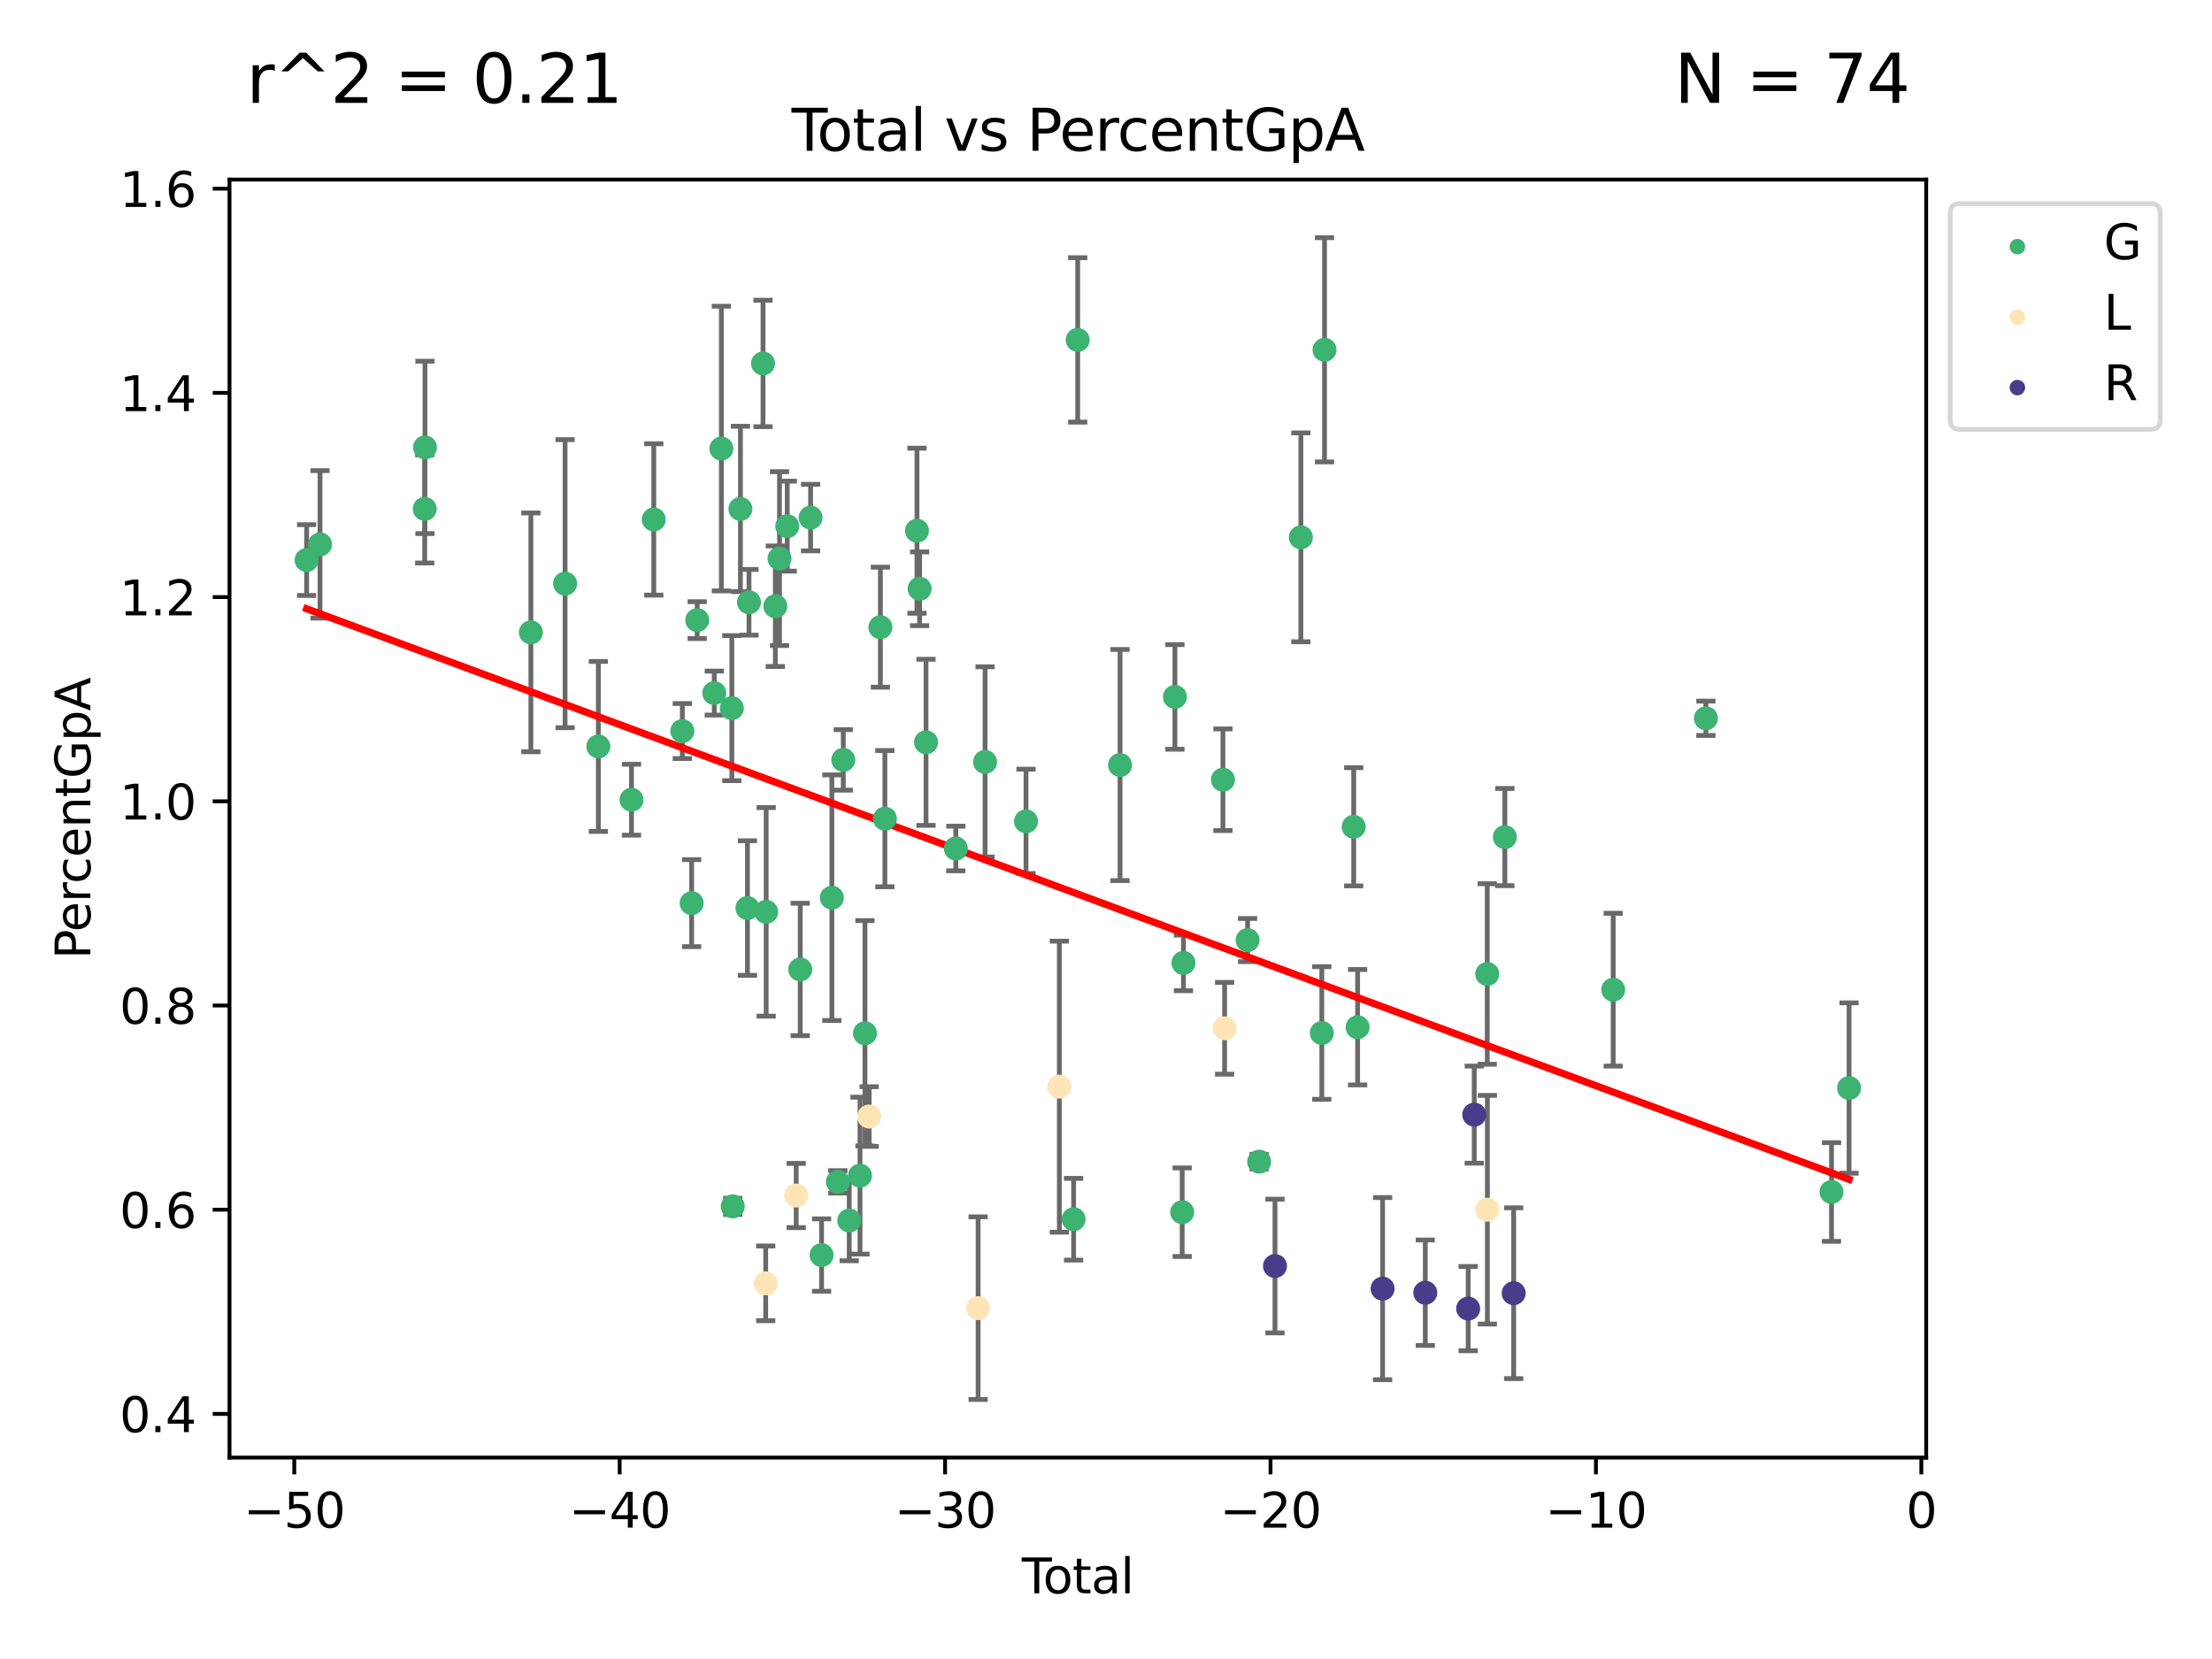 <?xml version="1.0" encoding="utf-8" standalone="no"?>
<!DOCTYPE svg PUBLIC "-//W3C//DTD SVG 1.1//EN"
  "http://www.w3.org/Graphics/SVG/1.1/DTD/svg11.dtd">
<svg xmlns:xlink="http://www.w3.org/1999/xlink" width="460.8pt" height="345.6pt" viewBox="0 0 460.8 345.6" xmlns="http://www.w3.org/2000/svg" version="1.1">
 <defs>
  <style type="text/css">*{stroke-linejoin: round; stroke-linecap: butt}</style>
 </defs>
 <g id="figure_1">
  <g id="patch_1">
   <path d="M 0 345.6 
L 460.8 345.6 
L 460.8 0 
L 0 0 
z
" style="fill: #ffffff"/>
  </g>
  <g id="axes_1">
   <g id="patch_2">
    <path d="M 47.81 303.64 
L 401.26 303.64 
L 401.26 37.411 
L 47.81 37.411 
z
" style="fill: #ffffff"/>
   </g>
   <g id="PathCollection_1">
    <defs>
     <path id="m2f1f8c5d59" d="M 0 1.118 
C 0.297 1.118 0.581 1 0.791 0.791 
C 1 0.581 1.118 0.297 1.118 0 
C 1.118 -0.297 1 -0.581 0.791 -0.791 
C 0.581 -1 0.297 -1.118 0 -1.118 
C -0.297 -1.118 -0.581 -1 -0.791 -0.791 
C -1 -0.581 -1.118 -0.297 -1.118 0 
C -1.118 0.297 -1 0.581 -0.791 0.791 
C -0.581 1 -0.297 1.118 0 1.118 
z
" style="stroke: #3cb371"/>
    </defs>
    <g clip-path="url(#p1315f6bea5)">
     <use xlink:href="#m2f1f8c5d59" x="63.876" y="116.672" style="fill: #3cb371; stroke: #3cb371"/>
     <use xlink:href="#m2f1f8c5d59" x="66.665" y="113.407" style="fill: #3cb371; stroke: #3cb371"/>
     <use xlink:href="#m2f1f8c5d59" x="88.478" y="106.012" style="fill: #3cb371; stroke: #3cb371"/>
     <use xlink:href="#m2f1f8c5d59" x="88.531" y="93.201" style="fill: #3cb371; stroke: #3cb371"/>
     <use xlink:href="#m2f1f8c5d59" x="110.593" y="131.736" style="fill: #3cb371; stroke: #3cb371"/>
     <use xlink:href="#m2f1f8c5d59" x="117.718" y="121.586" style="fill: #3cb371; stroke: #3cb371"/>
     <use xlink:href="#m2f1f8c5d59" x="124.646" y="155.496" style="fill: #3cb371; stroke: #3cb371"/>
     <use xlink:href="#m2f1f8c5d59" x="131.553" y="166.594" style="fill: #3cb371; stroke: #3cb371"/>
     <use xlink:href="#m2f1f8c5d59" x="136.193" y="108.207" style="fill: #3cb371; stroke: #3cb371"/>
     <use xlink:href="#m2f1f8c5d59" x="142.142" y="152.29" style="fill: #3cb371; stroke: #3cb371"/>
     <use xlink:href="#m2f1f8c5d59" x="144.083" y="188.141" style="fill: #3cb371; stroke: #3cb371"/>
     <use xlink:href="#m2f1f8c5d59" x="145.239" y="129.178" style="fill: #3cb371; stroke: #3cb371"/>
     <use xlink:href="#m2f1f8c5d59" x="148.797" y="144.381" style="fill: #3cb371; stroke: #3cb371"/>
     <use xlink:href="#m2f1f8c5d59" x="150.273" y="93.445" style="fill: #3cb371; stroke: #3cb371"/>
     <use xlink:href="#m2f1f8c5d59" x="152.455" y="147.517" style="fill: #3cb371; stroke: #3cb371"/>
     <use xlink:href="#m2f1f8c5d59" x="152.65" y="251.308" style="fill: #3cb371; stroke: #3cb371"/>
     <use xlink:href="#m2f1f8c5d59" x="154.246" y="106.02" style="fill: #3cb371; stroke: #3cb371"/>
     <use xlink:href="#m2f1f8c5d59" x="155.705" y="189.164" style="fill: #3cb371; stroke: #3cb371"/>
     <use xlink:href="#m2f1f8c5d59" x="156.029" y="125.468" style="fill: #3cb371; stroke: #3cb371"/>
     <use xlink:href="#m2f1f8c5d59" x="158.95" y="75.712" style="fill: #3cb371; stroke: #3cb371"/>
     <use xlink:href="#m2f1f8c5d59" x="159.607" y="189.957" style="fill: #3cb371; stroke: #3cb371"/>
     <use xlink:href="#m2f1f8c5d59" x="161.518" y="126.286" style="fill: #3cb371; stroke: #3cb371"/>
     <use xlink:href="#m2f1f8c5d59" x="162.387" y="116.363" style="fill: #3cb371; stroke: #3cb371"/>
     <use xlink:href="#m2f1f8c5d59" x="163.998" y="109.606" style="fill: #3cb371; stroke: #3cb371"/>
     <use xlink:href="#m2f1f8c5d59" x="166.702" y="201.951" style="fill: #3cb371; stroke: #3cb371"/>
     <use xlink:href="#m2f1f8c5d59" x="168.862" y="107.823" style="fill: #3cb371; stroke: #3cb371"/>
     <use xlink:href="#m2f1f8c5d59" x="171.151" y="261.451" style="fill: #3cb371; stroke: #3cb371"/>
     <use xlink:href="#m2f1f8c5d59" x="173.292" y="187.005" style="fill: #3cb371; stroke: #3cb371"/>
     <use xlink:href="#m2f1f8c5d59" x="174.543" y="246.206" style="fill: #3cb371; stroke: #3cb371"/>
     <use xlink:href="#m2f1f8c5d59" x="175.67" y="158.299" style="fill: #3cb371; stroke: #3cb371"/>
     <use xlink:href="#m2f1f8c5d59" x="176.911" y="254.265" style="fill: #3cb371; stroke: #3cb371"/>
     <use xlink:href="#m2f1f8c5d59" x="179.153" y="244.907" style="fill: #3cb371; stroke: #3cb371"/>
     <use xlink:href="#m2f1f8c5d59" x="180.187" y="215.247" style="fill: #3cb371; stroke: #3cb371"/>
     <use xlink:href="#m2f1f8c5d59" x="183.404" y="130.655" style="fill: #3cb371; stroke: #3cb371"/>
     <use xlink:href="#m2f1f8c5d59" x="184.337" y="170.541" style="fill: #3cb371; stroke: #3cb371"/>
     <use xlink:href="#m2f1f8c5d59" x="191.023" y="110.554" style="fill: #3cb371; stroke: #3cb371"/>
     <use xlink:href="#m2f1f8c5d59" x="191.575" y="122.65" style="fill: #3cb371; stroke: #3cb371"/>
     <use xlink:href="#m2f1f8c5d59" x="192.907" y="154.635" style="fill: #3cb371; stroke: #3cb371"/>
     <use xlink:href="#m2f1f8c5d59" x="199.116" y="176.756" style="fill: #3cb371; stroke: #3cb371"/>
     <use xlink:href="#m2f1f8c5d59" x="205.207" y="158.722" style="fill: #3cb371; stroke: #3cb371"/>
     <use xlink:href="#m2f1f8c5d59" x="213.738" y="171.102" style="fill: #3cb371; stroke: #3cb371"/>
     <use xlink:href="#m2f1f8c5d59" x="223.654" y="253.988" style="fill: #3cb371; stroke: #3cb371"/>
     <use xlink:href="#m2f1f8c5d59" x="224.502" y="70.81" style="fill: #3cb371; stroke: #3cb371"/>
     <use xlink:href="#m2f1f8c5d59" x="233.326" y="159.369" style="fill: #3cb371; stroke: #3cb371"/>
     <use xlink:href="#m2f1f8c5d59" x="244.755" y="145.181" style="fill: #3cb371; stroke: #3cb371"/>
     <use xlink:href="#m2f1f8c5d59" x="246.27" y="252.522" style="fill: #3cb371; stroke: #3cb371"/>
     <use xlink:href="#m2f1f8c5d59" x="246.534" y="200.592" style="fill: #3cb371; stroke: #3cb371"/>
     <use xlink:href="#m2f1f8c5d59" x="254.76" y="162.432" style="fill: #3cb371; stroke: #3cb371"/>
     <use xlink:href="#m2f1f8c5d59" x="259.895" y="195.835" style="fill: #3cb371; stroke: #3cb371"/>
     <use xlink:href="#m2f1f8c5d59" x="262.303" y="241.994" style="fill: #3cb371; stroke: #3cb371"/>
     <use xlink:href="#m2f1f8c5d59" x="270.994" y="111.933" style="fill: #3cb371; stroke: #3cb371"/>
     <use xlink:href="#m2f1f8c5d59" x="275.356" y="215.194" style="fill: #3cb371; stroke: #3cb371"/>
     <use xlink:href="#m2f1f8c5d59" x="275.922" y="72.868" style="fill: #3cb371; stroke: #3cb371"/>
     <use xlink:href="#m2f1f8c5d59" x="282" y="172.233" style="fill: #3cb371; stroke: #3cb371"/>
     <use xlink:href="#m2f1f8c5d59" x="282.815" y="213.985" style="fill: #3cb371; stroke: #3cb371"/>
     <use xlink:href="#m2f1f8c5d59" x="309.82" y="202.898" style="fill: #3cb371; stroke: #3cb371"/>
     <use xlink:href="#m2f1f8c5d59" x="313.487" y="174.378" style="fill: #3cb371; stroke: #3cb371"/>
     <use xlink:href="#m2f1f8c5d59" x="336.06" y="206.173" style="fill: #3cb371; stroke: #3cb371"/>
     <use xlink:href="#m2f1f8c5d59" x="355.369" y="149.636" style="fill: #3cb371; stroke: #3cb371"/>
     <use xlink:href="#m2f1f8c5d59" x="381.535" y="248.315" style="fill: #3cb371; stroke: #3cb371"/>
     <use xlink:href="#m2f1f8c5d59" x="385.194" y="226.655" style="fill: #3cb371; stroke: #3cb371"/>
    </g>
   </g>
   <g id="PathCollection_2">
    <defs>
     <path id="m44a45d7992" d="M 0 1.118 
C 0.297 1.118 0.581 1 0.791 0.791 
C 1 0.581 1.118 0.297 1.118 0 
C 1.118 -0.297 1 -0.581 0.791 -0.791 
C 0.581 -1 0.297 -1.118 0 -1.118 
C -0.297 -1.118 -0.581 -1 -0.791 -0.791 
C -1 -0.581 -1.118 -0.297 -1.118 0 
C -1.118 0.297 -1 0.581 -0.791 0.791 
C -0.581 1 -0.297 1.118 0 1.118 
z
" style="stroke: #ffe4b5"/>
    </defs>
    <g clip-path="url(#p1315f6bea5)">
     <use xlink:href="#m44a45d7992" x="159.508" y="267.342" style="fill: #ffe4b5; stroke: #ffe4b5"/>
     <use xlink:href="#m44a45d7992" x="165.86" y="249.047" style="fill: #ffe4b5; stroke: #ffe4b5"/>
     <use xlink:href="#m44a45d7992" x="181.061" y="232.596" style="fill: #ffe4b5; stroke: #ffe4b5"/>
     <use xlink:href="#m44a45d7992" x="203.758" y="272.511" style="fill: #ffe4b5; stroke: #ffe4b5"/>
     <use xlink:href="#m44a45d7992" x="220.682" y="226.375" style="fill: #ffe4b5; stroke: #ffe4b5"/>
     <use xlink:href="#m44a45d7992" x="255.109" y="214.211" style="fill: #ffe4b5; stroke: #ffe4b5"/>
     <use xlink:href="#m44a45d7992" x="309.85" y="252.006" style="fill: #ffe4b5; stroke: #ffe4b5"/>
    </g>
   </g>
   <g id="PathCollection_3">
    <defs>
     <path id="m54f6421da9" d="M 0 1.118 
C 0.297 1.118 0.581 1 0.791 0.791 
C 1 0.581 1.118 0.297 1.118 0 
C 1.118 -0.297 1 -0.581 0.791 -0.791 
C 0.581 -1 0.297 -1.118 0 -1.118 
C -0.297 -1.118 -0.581 -1 -0.791 -0.791 
C -1 -0.581 -1.118 -0.297 -1.118 0 
C -1.118 0.297 -1 0.581 -0.791 0.791 
C -0.581 1 -0.297 1.118 0 1.118 
z
" style="stroke: #483d8b"/>
    </defs>
    <g clip-path="url(#p1315f6bea5)">
     <use xlink:href="#m54f6421da9" x="265.603" y="263.738" style="fill: #483d8b; stroke: #483d8b"/>
     <use xlink:href="#m54f6421da9" x="288.019" y="268.449" style="fill: #483d8b; stroke: #483d8b"/>
     <use xlink:href="#m54f6421da9" x="296.914" y="269.297" style="fill: #483d8b; stroke: #483d8b"/>
     <use xlink:href="#m54f6421da9" x="305.846" y="272.606" style="fill: #483d8b; stroke: #483d8b"/>
     <use xlink:href="#m54f6421da9" x="307.117" y="232.202" style="fill: #483d8b; stroke: #483d8b"/>
     <use xlink:href="#m54f6421da9" x="315.326" y="269.396" style="fill: #483d8b; stroke: #483d8b"/>
    </g>
   </g>
   <g id="matplotlib.axis_1">
    <g id="xtick_1">
     <g id="line2d_1">
      <defs>
       <path id="m35acc76be7" d="M 0 0 
L 0 3.5 
" style="stroke: #000000; stroke-width: 0.8"/>
      </defs>
      <g>
       <use xlink:href="#m35acc76be7" x="61.302" y="303.64" style="stroke: #000000; stroke-width: 0.8"/>
      </g>
     </g>
     <g id="text_1">
      <!-- −50 -->
      <g transform="translate(50.75 318.238)scale(0.1 -0.1)">
       <defs>
        <path id="DejaVuSans-2212" d="M 678 2272 
L 4684 2272 
L 4684 1741 
L 678 1741 
L 678 2272 
z
" transform="scale(0.016)"/>
        <path id="DejaVuSans-35" d="M 691 4666 
L 3169 4666 
L 3169 4134 
L 1269 4134 
L 1269 2991 
Q 1406 3038 1543 3061 
Q 1681 3084 1819 3084 
Q 2600 3084 3056 2656 
Q 3513 2228 3513 1497 
Q 3513 744 3044 326 
Q 2575 -91 1722 -91 
Q 1428 -91 1123 -41 
Q 819 9 494 109 
L 494 744 
Q 775 591 1075 516 
Q 1375 441 1709 441 
Q 2250 441 2565 725 
Q 2881 1009 2881 1497 
Q 2881 1984 2565 2268 
Q 2250 2553 1709 2553 
Q 1456 2553 1204 2497 
Q 953 2441 691 2322 
L 691 4666 
z
" transform="scale(0.016)"/>
        <path id="DejaVuSans-30" d="M 2034 4250 
Q 1547 4250 1301 3770 
Q 1056 3291 1056 2328 
Q 1056 1369 1301 889 
Q 1547 409 2034 409 
Q 2525 409 2770 889 
Q 3016 1369 3016 2328 
Q 3016 3291 2770 3770 
Q 2525 4250 2034 4250 
z
M 2034 4750 
Q 2819 4750 3233 4129 
Q 3647 3509 3647 2328 
Q 3647 1150 3233 529 
Q 2819 -91 2034 -91 
Q 1250 -91 836 529 
Q 422 1150 422 2328 
Q 422 3509 836 4129 
Q 1250 4750 2034 4750 
z
" transform="scale(0.016)"/>
       </defs>
       <use xlink:href="#DejaVuSans-2212"/>
       <use xlink:href="#DejaVuSans-35" x="83.789"/>
       <use xlink:href="#DejaVuSans-30" x="147.412"/>
      </g>
     </g>
    </g>
    <g id="xtick_2">
     <g id="line2d_2">
      <g>
       <use xlink:href="#m35acc76be7" x="129.092" y="303.64" style="stroke: #000000; stroke-width: 0.8"/>
      </g>
     </g>
     <g id="text_2">
      <!-- −40 -->
      <g transform="translate(118.54 318.238)scale(0.1 -0.1)">
       <defs>
        <path id="DejaVuSans-34" d="M 2419 4116 
L 825 1625 
L 2419 1625 
L 2419 4116 
z
M 2253 4666 
L 3047 4666 
L 3047 1625 
L 3713 1625 
L 3713 1100 
L 3047 1100 
L 3047 0 
L 2419 0 
L 2419 1100 
L 313 1100 
L 313 1709 
L 2253 4666 
z
" transform="scale(0.016)"/>
       </defs>
       <use xlink:href="#DejaVuSans-2212"/>
       <use xlink:href="#DejaVuSans-34" x="83.789"/>
       <use xlink:href="#DejaVuSans-30" x="147.412"/>
      </g>
     </g>
    </g>
    <g id="xtick_3">
     <g id="line2d_3">
      <g>
       <use xlink:href="#m35acc76be7" x="196.882" y="303.64" style="stroke: #000000; stroke-width: 0.8"/>
      </g>
     </g>
     <g id="text_3">
      <!-- −30 -->
      <g transform="translate(186.33 318.238)scale(0.1 -0.1)">
       <defs>
        <path id="DejaVuSans-33" d="M 2597 2516 
Q 3050 2419 3304 2112 
Q 3559 1806 3559 1356 
Q 3559 666 3084 287 
Q 2609 -91 1734 -91 
Q 1441 -91 1130 -33 
Q 819 25 488 141 
L 488 750 
Q 750 597 1062 519 
Q 1375 441 1716 441 
Q 2309 441 2620 675 
Q 2931 909 2931 1356 
Q 2931 1769 2642 2001 
Q 2353 2234 1838 2234 
L 1294 2234 
L 1294 2753 
L 1863 2753 
Q 2328 2753 2575 2939 
Q 2822 3125 2822 3475 
Q 2822 3834 2567 4026 
Q 2313 4219 1838 4219 
Q 1578 4219 1281 4162 
Q 984 4106 628 3988 
L 628 4550 
Q 988 4650 1302 4700 
Q 1616 4750 1894 4750 
Q 2613 4750 3031 4423 
Q 3450 4097 3450 3541 
Q 3450 3153 3228 2886 
Q 3006 2619 2597 2516 
z
" transform="scale(0.016)"/>
       </defs>
       <use xlink:href="#DejaVuSans-2212"/>
       <use xlink:href="#DejaVuSans-33" x="83.789"/>
       <use xlink:href="#DejaVuSans-30" x="147.412"/>
      </g>
     </g>
    </g>
    <g id="xtick_4">
     <g id="line2d_4">
      <g>
       <use xlink:href="#m35acc76be7" x="264.673" y="303.64" style="stroke: #000000; stroke-width: 0.8"/>
      </g>
     </g>
     <g id="text_4">
      <!-- −20 -->
      <g transform="translate(254.12 318.238)scale(0.1 -0.1)">
       <defs>
        <path id="DejaVuSans-32" d="M 1228 531 
L 3431 531 
L 3431 0 
L 469 0 
L 469 531 
Q 828 903 1448 1529 
Q 2069 2156 2228 2338 
Q 2531 2678 2651 2914 
Q 2772 3150 2772 3378 
Q 2772 3750 2511 3984 
Q 2250 4219 1831 4219 
Q 1534 4219 1204 4116 
Q 875 4013 500 3803 
L 500 4441 
Q 881 4594 1212 4672 
Q 1544 4750 1819 4750 
Q 2544 4750 2975 4387 
Q 3406 4025 3406 3419 
Q 3406 3131 3298 2873 
Q 3191 2616 2906 2266 
Q 2828 2175 2409 1742 
Q 1991 1309 1228 531 
z
" transform="scale(0.016)"/>
       </defs>
       <use xlink:href="#DejaVuSans-2212"/>
       <use xlink:href="#DejaVuSans-32" x="83.789"/>
       <use xlink:href="#DejaVuSans-30" x="147.412"/>
      </g>
     </g>
    </g>
    <g id="xtick_5">
     <g id="line2d_5">
      <g>
       <use xlink:href="#m35acc76be7" x="332.463" y="303.64" style="stroke: #000000; stroke-width: 0.8"/>
      </g>
     </g>
     <g id="text_5">
      <!-- −10 -->
      <g transform="translate(321.911 318.238)scale(0.1 -0.1)">
       <defs>
        <path id="DejaVuSans-31" d="M 794 531 
L 1825 531 
L 1825 4091 
L 703 3866 
L 703 4441 
L 1819 4666 
L 2450 4666 
L 2450 531 
L 3481 531 
L 3481 0 
L 794 0 
L 794 531 
z
" transform="scale(0.016)"/>
       </defs>
       <use xlink:href="#DejaVuSans-2212"/>
       <use xlink:href="#DejaVuSans-31" x="83.789"/>
       <use xlink:href="#DejaVuSans-30" x="147.412"/>
      </g>
     </g>
    </g>
    <g id="xtick_6">
     <g id="line2d_6">
      <g>
       <use xlink:href="#m35acc76be7" x="400.253" y="303.64" style="stroke: #000000; stroke-width: 0.8"/>
      </g>
     </g>
     <g id="text_6">
      <!-- 0 -->
      <g transform="translate(397.072 318.238)scale(0.1 -0.1)">
       <use xlink:href="#DejaVuSans-30"/>
      </g>
     </g>
    </g>
    <g id="text_7">
     <!-- Total -->
     <g transform="translate(212.858 331.917)scale(0.1 -0.1)">
      <defs>
       <path id="DejaVuSans-54" d="M -19 4666 
L 3928 4666 
L 3928 4134 
L 2272 4134 
L 2272 0 
L 1638 0 
L 1638 4134 
L -19 4134 
L -19 4666 
z
" transform="scale(0.016)"/>
       <path id="DejaVuSans-6f" d="M 1959 3097 
Q 1497 3097 1228 2736 
Q 959 2375 959 1747 
Q 959 1119 1226 758 
Q 1494 397 1959 397 
Q 2419 397 2687 759 
Q 2956 1122 2956 1747 
Q 2956 2369 2687 2733 
Q 2419 3097 1959 3097 
z
M 1959 3584 
Q 2709 3584 3137 3096 
Q 3566 2609 3566 1747 
Q 3566 888 3137 398 
Q 2709 -91 1959 -91 
Q 1206 -91 779 398 
Q 353 888 353 1747 
Q 353 2609 779 3096 
Q 1206 3584 1959 3584 
z
" transform="scale(0.016)"/>
       <path id="DejaVuSans-74" d="M 1172 4494 
L 1172 3500 
L 2356 3500 
L 2356 3053 
L 1172 3053 
L 1172 1153 
Q 1172 725 1289 603 
Q 1406 481 1766 481 
L 2356 481 
L 2356 0 
L 1766 0 
Q 1100 0 847 248 
Q 594 497 594 1153 
L 594 3053 
L 172 3053 
L 172 3500 
L 594 3500 
L 594 4494 
L 1172 4494 
z
" transform="scale(0.016)"/>
       <path id="DejaVuSans-61" d="M 2194 1759 
Q 1497 1759 1228 1600 
Q 959 1441 959 1056 
Q 959 750 1161 570 
Q 1363 391 1709 391 
Q 2188 391 2477 730 
Q 2766 1069 2766 1631 
L 2766 1759 
L 2194 1759 
z
M 3341 1997 
L 3341 0 
L 2766 0 
L 2766 531 
Q 2569 213 2275 61 
Q 1981 -91 1556 -91 
Q 1019 -91 701 211 
Q 384 513 384 1019 
Q 384 1609 779 1909 
Q 1175 2209 1959 2209 
L 2766 2209 
L 2766 2266 
Q 2766 2663 2505 2880 
Q 2244 3097 1772 3097 
Q 1472 3097 1187 3025 
Q 903 2953 641 2809 
L 641 3341 
Q 956 3463 1253 3523 
Q 1550 3584 1831 3584 
Q 2591 3584 2966 3190 
Q 3341 2797 3341 1997 
z
" transform="scale(0.016)"/>
       <path id="DejaVuSans-6c" d="M 603 4863 
L 1178 4863 
L 1178 0 
L 603 0 
L 603 4863 
z
" transform="scale(0.016)"/>
      </defs>
      <use xlink:href="#DejaVuSans-54"/>
      <use xlink:href="#DejaVuSans-6f" x="44.084"/>
      <use xlink:href="#DejaVuSans-74" x="105.266"/>
      <use xlink:href="#DejaVuSans-61" x="144.475"/>
      <use xlink:href="#DejaVuSans-6c" x="205.754"/>
     </g>
    </g>
   </g>
   <g id="matplotlib.axis_2">
    <g id="ytick_1">
     <g id="line2d_7">
      <defs>
       <path id="m57e0c0c024" d="M 0 0 
L -3.5 0 
" style="stroke: #000000; stroke-width: 0.8"/>
      </defs>
      <g>
       <use xlink:href="#m57e0c0c024" x="47.81" y="294.544" style="stroke: #000000; stroke-width: 0.8"/>
      </g>
     </g>
     <g id="text_8">
      <!-- 0.4 -->
      <g transform="translate(24.907 298.343)scale(0.1 -0.1)">
       <defs>
        <path id="DejaVuSans-2e" d="M 684 794 
L 1344 794 
L 1344 0 
L 684 0 
L 684 794 
z
" transform="scale(0.016)"/>
       </defs>
       <use xlink:href="#DejaVuSans-30"/>
       <use xlink:href="#DejaVuSans-2e" x="63.623"/>
       <use xlink:href="#DejaVuSans-34" x="95.41"/>
      </g>
     </g>
    </g>
    <g id="ytick_2">
     <g id="line2d_8">
      <g>
       <use xlink:href="#m57e0c0c024" x="47.81" y="252.004" style="stroke: #000000; stroke-width: 0.8"/>
      </g>
     </g>
     <g id="text_9">
      <!-- 0.6 -->
      <g transform="translate(24.907 255.803)scale(0.1 -0.1)">
       <defs>
        <path id="DejaVuSans-36" d="M 2113 2584 
Q 1688 2584 1439 2293 
Q 1191 2003 1191 1497 
Q 1191 994 1439 701 
Q 1688 409 2113 409 
Q 2538 409 2786 701 
Q 3034 994 3034 1497 
Q 3034 2003 2786 2293 
Q 2538 2584 2113 2584 
z
M 3366 4563 
L 3366 3988 
Q 3128 4100 2886 4159 
Q 2644 4219 2406 4219 
Q 1781 4219 1451 3797 
Q 1122 3375 1075 2522 
Q 1259 2794 1537 2939 
Q 1816 3084 2150 3084 
Q 2853 3084 3261 2657 
Q 3669 2231 3669 1497 
Q 3669 778 3244 343 
Q 2819 -91 2113 -91 
Q 1303 -91 875 529 
Q 447 1150 447 2328 
Q 447 3434 972 4092 
Q 1497 4750 2381 4750 
Q 2619 4750 2861 4703 
Q 3103 4656 3366 4563 
z
" transform="scale(0.016)"/>
       </defs>
       <use xlink:href="#DejaVuSans-30"/>
       <use xlink:href="#DejaVuSans-2e" x="63.623"/>
       <use xlink:href="#DejaVuSans-36" x="95.41"/>
      </g>
     </g>
    </g>
    <g id="ytick_3">
     <g id="line2d_9">
      <g>
       <use xlink:href="#m57e0c0c024" x="47.81" y="209.463" style="stroke: #000000; stroke-width: 0.8"/>
      </g>
     </g>
     <g id="text_10">
      <!-- 0.8 -->
      <g transform="translate(24.907 213.263)scale(0.1 -0.1)">
       <defs>
        <path id="DejaVuSans-38" d="M 2034 2216 
Q 1584 2216 1326 1975 
Q 1069 1734 1069 1313 
Q 1069 891 1326 650 
Q 1584 409 2034 409 
Q 2484 409 2743 651 
Q 3003 894 3003 1313 
Q 3003 1734 2745 1975 
Q 2488 2216 2034 2216 
z
M 1403 2484 
Q 997 2584 770 2862 
Q 544 3141 544 3541 
Q 544 4100 942 4425 
Q 1341 4750 2034 4750 
Q 2731 4750 3128 4425 
Q 3525 4100 3525 3541 
Q 3525 3141 3298 2862 
Q 3072 2584 2669 2484 
Q 3125 2378 3379 2068 
Q 3634 1759 3634 1313 
Q 3634 634 3220 271 
Q 2806 -91 2034 -91 
Q 1263 -91 848 271 
Q 434 634 434 1313 
Q 434 1759 690 2068 
Q 947 2378 1403 2484 
z
M 1172 3481 
Q 1172 3119 1398 2916 
Q 1625 2713 2034 2713 
Q 2441 2713 2670 2916 
Q 2900 3119 2900 3481 
Q 2900 3844 2670 4047 
Q 2441 4250 2034 4250 
Q 1625 4250 1398 4047 
Q 1172 3844 1172 3481 
z
" transform="scale(0.016)"/>
       </defs>
       <use xlink:href="#DejaVuSans-30"/>
       <use xlink:href="#DejaVuSans-2e" x="63.623"/>
       <use xlink:href="#DejaVuSans-38" x="95.41"/>
      </g>
     </g>
    </g>
    <g id="ytick_4">
     <g id="line2d_10">
      <g>
       <use xlink:href="#m57e0c0c024" x="47.81" y="166.923" style="stroke: #000000; stroke-width: 0.8"/>
      </g>
     </g>
     <g id="text_11">
      <!-- 1.0 -->
      <g transform="translate(24.907 170.722)scale(0.1 -0.1)">
       <use xlink:href="#DejaVuSans-31"/>
       <use xlink:href="#DejaVuSans-2e" x="63.623"/>
       <use xlink:href="#DejaVuSans-30" x="95.41"/>
      </g>
     </g>
    </g>
    <g id="ytick_5">
     <g id="line2d_11">
      <g>
       <use xlink:href="#m57e0c0c024" x="47.81" y="124.383" style="stroke: #000000; stroke-width: 0.8"/>
      </g>
     </g>
     <g id="text_12">
      <!-- 1.2 -->
      <g transform="translate(24.907 128.182)scale(0.1 -0.1)">
       <use xlink:href="#DejaVuSans-31"/>
       <use xlink:href="#DejaVuSans-2e" x="63.623"/>
       <use xlink:href="#DejaVuSans-32" x="95.41"/>
      </g>
     </g>
    </g>
    <g id="ytick_6">
     <g id="line2d_12">
      <g>
       <use xlink:href="#m57e0c0c024" x="47.81" y="81.843" style="stroke: #000000; stroke-width: 0.8"/>
      </g>
     </g>
     <g id="text_13">
      <!-- 1.4 -->
      <g transform="translate(24.907 85.642)scale(0.1 -0.1)">
       <use xlink:href="#DejaVuSans-31"/>
       <use xlink:href="#DejaVuSans-2e" x="63.623"/>
       <use xlink:href="#DejaVuSans-34" x="95.41"/>
      </g>
     </g>
    </g>
    <g id="ytick_7">
     <g id="line2d_13">
      <g>
       <use xlink:href="#m57e0c0c024" x="47.81" y="39.303" style="stroke: #000000; stroke-width: 0.8"/>
      </g>
     </g>
     <g id="text_14">
      <!-- 1.6 -->
      <g transform="translate(24.907 43.102)scale(0.1 -0.1)">
       <use xlink:href="#DejaVuSans-31"/>
       <use xlink:href="#DejaVuSans-2e" x="63.623"/>
       <use xlink:href="#DejaVuSans-36" x="95.41"/>
      </g>
     </g>
    </g>
    <g id="text_15">
     <!-- PercentGpA -->
     <g transform="translate(18.827 199.802)rotate(-90)scale(0.1 -0.1)">
      <defs>
       <path id="DejaVuSans-50" d="M 1259 4147 
L 1259 2394 
L 2053 2394 
Q 2494 2394 2734 2622 
Q 2975 2850 2975 3272 
Q 2975 3691 2734 3919 
Q 2494 4147 2053 4147 
L 1259 4147 
z
M 628 4666 
L 2053 4666 
Q 2838 4666 3239 4311 
Q 3641 3956 3641 3272 
Q 3641 2581 3239 2228 
Q 2838 1875 2053 1875 
L 1259 1875 
L 1259 0 
L 628 0 
L 628 4666 
z
" transform="scale(0.016)"/>
       <path id="DejaVuSans-65" d="M 3597 1894 
L 3597 1613 
L 953 1613 
Q 991 1019 1311 708 
Q 1631 397 2203 397 
Q 2534 397 2845 478 
Q 3156 559 3463 722 
L 3463 178 
Q 3153 47 2828 -22 
Q 2503 -91 2169 -91 
Q 1331 -91 842 396 
Q 353 884 353 1716 
Q 353 2575 817 3079 
Q 1281 3584 2069 3584 
Q 2775 3584 3186 3129 
Q 3597 2675 3597 1894 
z
M 3022 2063 
Q 3016 2534 2758 2815 
Q 2500 3097 2075 3097 
Q 1594 3097 1305 2825 
Q 1016 2553 972 2059 
L 3022 2063 
z
" transform="scale(0.016)"/>
       <path id="DejaVuSans-72" d="M 2631 2963 
Q 2534 3019 2420 3045 
Q 2306 3072 2169 3072 
Q 1681 3072 1420 2755 
Q 1159 2438 1159 1844 
L 1159 0 
L 581 0 
L 581 3500 
L 1159 3500 
L 1159 2956 
Q 1341 3275 1631 3429 
Q 1922 3584 2338 3584 
Q 2397 3584 2469 3576 
Q 2541 3569 2628 3553 
L 2631 2963 
z
" transform="scale(0.016)"/>
       <path id="DejaVuSans-63" d="M 3122 3366 
L 3122 2828 
Q 2878 2963 2633 3030 
Q 2388 3097 2138 3097 
Q 1578 3097 1268 2742 
Q 959 2388 959 1747 
Q 959 1106 1268 751 
Q 1578 397 2138 397 
Q 2388 397 2633 464 
Q 2878 531 3122 666 
L 3122 134 
Q 2881 22 2623 -34 
Q 2366 -91 2075 -91 
Q 1284 -91 818 406 
Q 353 903 353 1747 
Q 353 2603 823 3093 
Q 1294 3584 2113 3584 
Q 2378 3584 2631 3529 
Q 2884 3475 3122 3366 
z
" transform="scale(0.016)"/>
       <path id="DejaVuSans-6e" d="M 3513 2113 
L 3513 0 
L 2938 0 
L 2938 2094 
Q 2938 2591 2744 2837 
Q 2550 3084 2163 3084 
Q 1697 3084 1428 2787 
Q 1159 2491 1159 1978 
L 1159 0 
L 581 0 
L 581 3500 
L 1159 3500 
L 1159 2956 
Q 1366 3272 1645 3428 
Q 1925 3584 2291 3584 
Q 2894 3584 3203 3211 
Q 3513 2838 3513 2113 
z
" transform="scale(0.016)"/>
       <path id="DejaVuSans-47" d="M 3809 666 
L 3809 1919 
L 2778 1919 
L 2778 2438 
L 4434 2438 
L 4434 434 
Q 4069 175 3628 42 
Q 3188 -91 2688 -91 
Q 1594 -91 976 548 
Q 359 1188 359 2328 
Q 359 3472 976 4111 
Q 1594 4750 2688 4750 
Q 3144 4750 3555 4637 
Q 3966 4525 4313 4306 
L 4313 3634 
Q 3963 3931 3569 4081 
Q 3175 4231 2741 4231 
Q 1884 4231 1454 3753 
Q 1025 3275 1025 2328 
Q 1025 1384 1454 906 
Q 1884 428 2741 428 
Q 3075 428 3337 486 
Q 3600 544 3809 666 
z
" transform="scale(0.016)"/>
       <path id="DejaVuSans-70" d="M 1159 525 
L 1159 -1331 
L 581 -1331 
L 581 3500 
L 1159 3500 
L 1159 2969 
Q 1341 3281 1617 3432 
Q 1894 3584 2278 3584 
Q 2916 3584 3314 3078 
Q 3713 2572 3713 1747 
Q 3713 922 3314 415 
Q 2916 -91 2278 -91 
Q 1894 -91 1617 61 
Q 1341 213 1159 525 
z
M 3116 1747 
Q 3116 2381 2855 2742 
Q 2594 3103 2138 3103 
Q 1681 3103 1420 2742 
Q 1159 2381 1159 1747 
Q 1159 1113 1420 752 
Q 1681 391 2138 391 
Q 2594 391 2855 752 
Q 3116 1113 3116 1747 
z
" transform="scale(0.016)"/>
       <path id="DejaVuSans-41" d="M 2188 4044 
L 1331 1722 
L 3047 1722 
L 2188 4044 
z
M 1831 4666 
L 2547 4666 
L 4325 0 
L 3669 0 
L 3244 1197 
L 1141 1197 
L 716 0 
L 50 0 
L 1831 4666 
z
" transform="scale(0.016)"/>
      </defs>
      <use xlink:href="#DejaVuSans-50"/>
      <use xlink:href="#DejaVuSans-65" x="56.678"/>
      <use xlink:href="#DejaVuSans-72" x="118.201"/>
      <use xlink:href="#DejaVuSans-63" x="157.064"/>
      <use xlink:href="#DejaVuSans-65" x="212.045"/>
      <use xlink:href="#DejaVuSans-6e" x="273.568"/>
      <use xlink:href="#DejaVuSans-74" x="336.947"/>
      <use xlink:href="#DejaVuSans-47" x="376.156"/>
      <use xlink:href="#DejaVuSans-70" x="453.646"/>
      <use xlink:href="#DejaVuSans-41" x="517.123"/>
     </g>
    </g>
   </g>
   <g id="LineCollection_1">
    <path d="M 63.876 124.048 
L 63.876 109.295 
" clip-path="url(#p1315f6bea5)" style="fill: none; stroke: #696969"/>
    <path d="M 66.665 128.774 
L 66.665 98.039 
" clip-path="url(#p1315f6bea5)" style="fill: none; stroke: #696969"/>
    <path d="M 88.478 117.279 
L 88.478 94.744 
" clip-path="url(#p1315f6bea5)" style="fill: none; stroke: #696969"/>
    <path d="M 88.531 111.155 
L 88.531 75.247 
" clip-path="url(#p1315f6bea5)" style="fill: none; stroke: #696969"/>
    <path d="M 110.593 156.608 
L 110.593 106.864 
" clip-path="url(#p1315f6bea5)" style="fill: none; stroke: #696969"/>
    <path d="M 117.718 151.587 
L 117.718 91.584 
" clip-path="url(#p1315f6bea5)" style="fill: none; stroke: #696969"/>
    <path d="M 124.646 173.2 
L 124.646 137.791 
" clip-path="url(#p1315f6bea5)" style="fill: none; stroke: #696969"/>
    <path d="M 131.553 173.978 
L 131.553 159.211 
" clip-path="url(#p1315f6bea5)" style="fill: none; stroke: #696969"/>
    <path d="M 136.193 123.973 
L 136.193 92.441 
" clip-path="url(#p1315f6bea5)" style="fill: none; stroke: #696969"/>
    <path d="M 142.142 158.014 
L 142.142 146.567 
" clip-path="url(#p1315f6bea5)" style="fill: none; stroke: #696969"/>
    <path d="M 144.083 197.205 
L 144.083 179.078 
" clip-path="url(#p1315f6bea5)" style="fill: none; stroke: #696969"/>
    <path d="M 145.239 133.017 
L 145.239 125.34 
" clip-path="url(#p1315f6bea5)" style="fill: none; stroke: #696969"/>
    <path d="M 148.797 148.963 
L 148.797 139.799 
" clip-path="url(#p1315f6bea5)" style="fill: none; stroke: #696969"/>
    <path d="M 150.273 123.099 
L 150.273 63.791 
" clip-path="url(#p1315f6bea5)" style="fill: none; stroke: #696969"/>
    <path d="M 152.455 162.626 
L 152.455 132.408 
" clip-path="url(#p1315f6bea5)" style="fill: none; stroke: #696969"/>
    <path d="M 152.65 252.997 
L 152.65 249.619 
" clip-path="url(#p1315f6bea5)" style="fill: none; stroke: #696969"/>
    <path d="M 154.246 123.239 
L 154.246 88.801 
" clip-path="url(#p1315f6bea5)" style="fill: none; stroke: #696969"/>
    <path d="M 155.705 203.18 
L 155.705 175.148 
" clip-path="url(#p1315f6bea5)" style="fill: none; stroke: #696969"/>
    <path d="M 156.029 132.307 
L 156.029 118.629 
" clip-path="url(#p1315f6bea5)" style="fill: none; stroke: #696969"/>
    <path d="M 158.95 88.881 
L 158.95 62.542 
" clip-path="url(#p1315f6bea5)" style="fill: none; stroke: #696969"/>
    <path d="M 159.607 211.68 
L 159.607 168.234 
" clip-path="url(#p1315f6bea5)" style="fill: none; stroke: #696969"/>
    <path d="M 161.518 138.842 
L 161.518 113.729 
" clip-path="url(#p1315f6bea5)" style="fill: none; stroke: #696969"/>
    <path d="M 162.387 134.472 
L 162.387 98.254 
" clip-path="url(#p1315f6bea5)" style="fill: none; stroke: #696969"/>
    <path d="M 163.998 118.978 
L 163.998 100.234 
" clip-path="url(#p1315f6bea5)" style="fill: none; stroke: #696969"/>
    <path d="M 166.702 215.743 
L 166.702 188.158 
" clip-path="url(#p1315f6bea5)" style="fill: none; stroke: #696969"/>
    <path d="M 168.862 114.753 
L 168.862 100.894 
" clip-path="url(#p1315f6bea5)" style="fill: none; stroke: #696969"/>
    <path d="M 171.151 268.992 
L 171.151 253.911 
" clip-path="url(#p1315f6bea5)" style="fill: none; stroke: #696969"/>
    <path d="M 173.292 212.59 
L 173.292 161.421 
" clip-path="url(#p1315f6bea5)" style="fill: none; stroke: #696969"/>
    <path d="M 174.543 248.547 
L 174.543 243.866 
" clip-path="url(#p1315f6bea5)" style="fill: none; stroke: #696969"/>
    <path d="M 175.67 164.604 
L 175.67 151.994 
" clip-path="url(#p1315f6bea5)" style="fill: none; stroke: #696969"/>
    <path d="M 176.911 262.64 
L 176.911 245.891 
" clip-path="url(#p1315f6bea5)" style="fill: none; stroke: #696969"/>
    <path d="M 179.153 261.25 
L 179.153 228.563 
" clip-path="url(#p1315f6bea5)" style="fill: none; stroke: #696969"/>
    <path d="M 180.187 238.722 
L 180.187 191.772 
" clip-path="url(#p1315f6bea5)" style="fill: none; stroke: #696969"/>
    <path d="M 183.404 143.155 
L 183.404 118.156 
" clip-path="url(#p1315f6bea5)" style="fill: none; stroke: #696969"/>
    <path d="M 184.337 184.731 
L 184.337 156.352 
" clip-path="url(#p1315f6bea5)" style="fill: none; stroke: #696969"/>
    <path d="M 191.023 127.745 
L 191.023 93.364 
" clip-path="url(#p1315f6bea5)" style="fill: none; stroke: #696969"/>
    <path d="M 191.575 130.329 
L 191.575 114.97 
" clip-path="url(#p1315f6bea5)" style="fill: none; stroke: #696969"/>
    <path d="M 192.907 171.936 
L 192.907 137.335 
" clip-path="url(#p1315f6bea5)" style="fill: none; stroke: #696969"/>
    <path d="M 199.116 181.404 
L 199.116 172.107 
" clip-path="url(#p1315f6bea5)" style="fill: none; stroke: #696969"/>
    <path d="M 205.207 178.533 
L 205.207 138.912 
" clip-path="url(#p1315f6bea5)" style="fill: none; stroke: #696969"/>
    <path d="M 213.738 181.973 
L 213.738 160.231 
" clip-path="url(#p1315f6bea5)" style="fill: none; stroke: #696969"/>
    <path d="M 223.654 262.502 
L 223.654 245.475 
" clip-path="url(#p1315f6bea5)" style="fill: none; stroke: #696969"/>
    <path d="M 224.502 87.933 
L 224.502 53.687 
" clip-path="url(#p1315f6bea5)" style="fill: none; stroke: #696969"/>
    <path d="M 233.326 183.445 
L 233.326 135.293 
" clip-path="url(#p1315f6bea5)" style="fill: none; stroke: #696969"/>
    <path d="M 244.755 156.075 
L 244.755 134.286 
" clip-path="url(#p1315f6bea5)" style="fill: none; stroke: #696969"/>
    <path d="M 246.27 261.748 
L 246.27 243.297 
" clip-path="url(#p1315f6bea5)" style="fill: none; stroke: #696969"/>
    <path d="M 246.534 206.376 
L 246.534 194.807 
" clip-path="url(#p1315f6bea5)" style="fill: none; stroke: #696969"/>
    <path d="M 254.76 173.013 
L 254.76 151.851 
" clip-path="url(#p1315f6bea5)" style="fill: none; stroke: #696969"/>
    <path d="M 259.895 200.324 
L 259.895 191.346 
" clip-path="url(#p1315f6bea5)" style="fill: none; stroke: #696969"/>
    <path d="M 262.303 243.516 
L 262.303 240.472 
" clip-path="url(#p1315f6bea5)" style="fill: none; stroke: #696969"/>
    <path d="M 270.994 133.694 
L 270.994 90.171 
" clip-path="url(#p1315f6bea5)" style="fill: none; stroke: #696969"/>
    <path d="M 275.356 229.002 
L 275.356 201.385 
" clip-path="url(#p1315f6bea5)" style="fill: none; stroke: #696969"/>
    <path d="M 275.922 96.223 
L 275.922 49.513 
" clip-path="url(#p1315f6bea5)" style="fill: none; stroke: #696969"/>
    <path d="M 282 184.543 
L 282 159.923 
" clip-path="url(#p1315f6bea5)" style="fill: none; stroke: #696969"/>
    <path d="M 282.815 226.004 
L 282.815 201.966 
" clip-path="url(#p1315f6bea5)" style="fill: none; stroke: #696969"/>
    <path d="M 309.82 221.698 
L 309.82 184.098 
" clip-path="url(#p1315f6bea5)" style="fill: none; stroke: #696969"/>
    <path d="M 313.487 184.503 
L 313.487 164.254 
" clip-path="url(#p1315f6bea5)" style="fill: none; stroke: #696969"/>
    <path d="M 336.06 222.09 
L 336.06 190.256 
" clip-path="url(#p1315f6bea5)" style="fill: none; stroke: #696969"/>
    <path d="M 355.369 153.215 
L 355.369 146.056 
" clip-path="url(#p1315f6bea5)" style="fill: none; stroke: #696969"/>
    <path d="M 381.535 258.595 
L 381.535 238.035 
" clip-path="url(#p1315f6bea5)" style="fill: none; stroke: #696969"/>
    <path d="M 385.194 244.399 
L 385.194 208.911 
" clip-path="url(#p1315f6bea5)" style="fill: none; stroke: #696969"/>
   </g>
   <g id="line2d_14">
    <defs>
     <path id="m85f6d625bb" d="M 2 0 
L -2 -0 
" style="stroke: #696969"/>
    </defs>
    <g clip-path="url(#p1315f6bea5)">
     <use xlink:href="#m85f6d625bb" x="63.876" y="124.048" style="fill: #696969; stroke: #696969"/>
     <use xlink:href="#m85f6d625bb" x="66.665" y="128.774" style="fill: #696969; stroke: #696969"/>
     <use xlink:href="#m85f6d625bb" x="88.478" y="117.279" style="fill: #696969; stroke: #696969"/>
     <use xlink:href="#m85f6d625bb" x="88.531" y="111.155" style="fill: #696969; stroke: #696969"/>
     <use xlink:href="#m85f6d625bb" x="110.593" y="156.608" style="fill: #696969; stroke: #696969"/>
     <use xlink:href="#m85f6d625bb" x="117.718" y="151.587" style="fill: #696969; stroke: #696969"/>
     <use xlink:href="#m85f6d625bb" x="124.646" y="173.2" style="fill: #696969; stroke: #696969"/>
     <use xlink:href="#m85f6d625bb" x="131.553" y="173.978" style="fill: #696969; stroke: #696969"/>
     <use xlink:href="#m85f6d625bb" x="136.193" y="123.973" style="fill: #696969; stroke: #696969"/>
     <use xlink:href="#m85f6d625bb" x="142.142" y="158.014" style="fill: #696969; stroke: #696969"/>
     <use xlink:href="#m85f6d625bb" x="144.083" y="197.205" style="fill: #696969; stroke: #696969"/>
     <use xlink:href="#m85f6d625bb" x="145.239" y="133.017" style="fill: #696969; stroke: #696969"/>
     <use xlink:href="#m85f6d625bb" x="148.797" y="148.963" style="fill: #696969; stroke: #696969"/>
     <use xlink:href="#m85f6d625bb" x="150.273" y="123.099" style="fill: #696969; stroke: #696969"/>
     <use xlink:href="#m85f6d625bb" x="152.455" y="162.626" style="fill: #696969; stroke: #696969"/>
     <use xlink:href="#m85f6d625bb" x="152.65" y="252.997" style="fill: #696969; stroke: #696969"/>
     <use xlink:href="#m85f6d625bb" x="154.246" y="123.239" style="fill: #696969; stroke: #696969"/>
     <use xlink:href="#m85f6d625bb" x="155.705" y="203.18" style="fill: #696969; stroke: #696969"/>
     <use xlink:href="#m85f6d625bb" x="156.029" y="132.307" style="fill: #696969; stroke: #696969"/>
     <use xlink:href="#m85f6d625bb" x="158.95" y="88.881" style="fill: #696969; stroke: #696969"/>
     <use xlink:href="#m85f6d625bb" x="159.607" y="211.68" style="fill: #696969; stroke: #696969"/>
     <use xlink:href="#m85f6d625bb" x="161.518" y="138.842" style="fill: #696969; stroke: #696969"/>
     <use xlink:href="#m85f6d625bb" x="162.387" y="134.472" style="fill: #696969; stroke: #696969"/>
     <use xlink:href="#m85f6d625bb" x="163.998" y="118.978" style="fill: #696969; stroke: #696969"/>
     <use xlink:href="#m85f6d625bb" x="166.702" y="215.743" style="fill: #696969; stroke: #696969"/>
     <use xlink:href="#m85f6d625bb" x="168.862" y="114.753" style="fill: #696969; stroke: #696969"/>
     <use xlink:href="#m85f6d625bb" x="171.151" y="268.992" style="fill: #696969; stroke: #696969"/>
     <use xlink:href="#m85f6d625bb" x="173.292" y="212.59" style="fill: #696969; stroke: #696969"/>
     <use xlink:href="#m85f6d625bb" x="174.543" y="248.547" style="fill: #696969; stroke: #696969"/>
     <use xlink:href="#m85f6d625bb" x="175.67" y="164.604" style="fill: #696969; stroke: #696969"/>
     <use xlink:href="#m85f6d625bb" x="176.911" y="262.64" style="fill: #696969; stroke: #696969"/>
     <use xlink:href="#m85f6d625bb" x="179.153" y="261.25" style="fill: #696969; stroke: #696969"/>
     <use xlink:href="#m85f6d625bb" x="180.187" y="238.722" style="fill: #696969; stroke: #696969"/>
     <use xlink:href="#m85f6d625bb" x="183.404" y="143.155" style="fill: #696969; stroke: #696969"/>
     <use xlink:href="#m85f6d625bb" x="184.337" y="184.731" style="fill: #696969; stroke: #696969"/>
     <use xlink:href="#m85f6d625bb" x="191.023" y="127.745" style="fill: #696969; stroke: #696969"/>
     <use xlink:href="#m85f6d625bb" x="191.575" y="130.329" style="fill: #696969; stroke: #696969"/>
     <use xlink:href="#m85f6d625bb" x="192.907" y="171.936" style="fill: #696969; stroke: #696969"/>
     <use xlink:href="#m85f6d625bb" x="199.116" y="181.404" style="fill: #696969; stroke: #696969"/>
     <use xlink:href="#m85f6d625bb" x="205.207" y="178.533" style="fill: #696969; stroke: #696969"/>
     <use xlink:href="#m85f6d625bb" x="213.738" y="181.973" style="fill: #696969; stroke: #696969"/>
     <use xlink:href="#m85f6d625bb" x="223.654" y="262.502" style="fill: #696969; stroke: #696969"/>
     <use xlink:href="#m85f6d625bb" x="224.502" y="87.933" style="fill: #696969; stroke: #696969"/>
     <use xlink:href="#m85f6d625bb" x="233.326" y="183.445" style="fill: #696969; stroke: #696969"/>
     <use xlink:href="#m85f6d625bb" x="244.755" y="156.075" style="fill: #696969; stroke: #696969"/>
     <use xlink:href="#m85f6d625bb" x="246.27" y="261.748" style="fill: #696969; stroke: #696969"/>
     <use xlink:href="#m85f6d625bb" x="246.534" y="206.376" style="fill: #696969; stroke: #696969"/>
     <use xlink:href="#m85f6d625bb" x="254.76" y="173.013" style="fill: #696969; stroke: #696969"/>
     <use xlink:href="#m85f6d625bb" x="259.895" y="200.324" style="fill: #696969; stroke: #696969"/>
     <use xlink:href="#m85f6d625bb" x="262.303" y="243.516" style="fill: #696969; stroke: #696969"/>
     <use xlink:href="#m85f6d625bb" x="270.994" y="133.694" style="fill: #696969; stroke: #696969"/>
     <use xlink:href="#m85f6d625bb" x="275.356" y="229.002" style="fill: #696969; stroke: #696969"/>
     <use xlink:href="#m85f6d625bb" x="275.922" y="96.223" style="fill: #696969; stroke: #696969"/>
     <use xlink:href="#m85f6d625bb" x="282" y="184.543" style="fill: #696969; stroke: #696969"/>
     <use xlink:href="#m85f6d625bb" x="282.815" y="226.004" style="fill: #696969; stroke: #696969"/>
     <use xlink:href="#m85f6d625bb" x="309.82" y="221.698" style="fill: #696969; stroke: #696969"/>
     <use xlink:href="#m85f6d625bb" x="313.487" y="184.503" style="fill: #696969; stroke: #696969"/>
     <use xlink:href="#m85f6d625bb" x="336.06" y="222.09" style="fill: #696969; stroke: #696969"/>
     <use xlink:href="#m85f6d625bb" x="355.369" y="153.215" style="fill: #696969; stroke: #696969"/>
     <use xlink:href="#m85f6d625bb" x="381.535" y="258.595" style="fill: #696969; stroke: #696969"/>
     <use xlink:href="#m85f6d625bb" x="385.194" y="244.399" style="fill: #696969; stroke: #696969"/>
    </g>
   </g>
   <g id="line2d_15">
    <g clip-path="url(#p1315f6bea5)">
     <use xlink:href="#m85f6d625bb" x="63.876" y="109.295" style="fill: #696969; stroke: #696969"/>
     <use xlink:href="#m85f6d625bb" x="66.665" y="98.039" style="fill: #696969; stroke: #696969"/>
     <use xlink:href="#m85f6d625bb" x="88.478" y="94.744" style="fill: #696969; stroke: #696969"/>
     <use xlink:href="#m85f6d625bb" x="88.531" y="75.247" style="fill: #696969; stroke: #696969"/>
     <use xlink:href="#m85f6d625bb" x="110.593" y="106.864" style="fill: #696969; stroke: #696969"/>
     <use xlink:href="#m85f6d625bb" x="117.718" y="91.584" style="fill: #696969; stroke: #696969"/>
     <use xlink:href="#m85f6d625bb" x="124.646" y="137.791" style="fill: #696969; stroke: #696969"/>
     <use xlink:href="#m85f6d625bb" x="131.553" y="159.211" style="fill: #696969; stroke: #696969"/>
     <use xlink:href="#m85f6d625bb" x="136.193" y="92.441" style="fill: #696969; stroke: #696969"/>
     <use xlink:href="#m85f6d625bb" x="142.142" y="146.567" style="fill: #696969; stroke: #696969"/>
     <use xlink:href="#m85f6d625bb" x="144.083" y="179.078" style="fill: #696969; stroke: #696969"/>
     <use xlink:href="#m85f6d625bb" x="145.239" y="125.34" style="fill: #696969; stroke: #696969"/>
     <use xlink:href="#m85f6d625bb" x="148.797" y="139.799" style="fill: #696969; stroke: #696969"/>
     <use xlink:href="#m85f6d625bb" x="150.273" y="63.791" style="fill: #696969; stroke: #696969"/>
     <use xlink:href="#m85f6d625bb" x="152.455" y="132.408" style="fill: #696969; stroke: #696969"/>
     <use xlink:href="#m85f6d625bb" x="152.65" y="249.619" style="fill: #696969; stroke: #696969"/>
     <use xlink:href="#m85f6d625bb" x="154.246" y="88.801" style="fill: #696969; stroke: #696969"/>
     <use xlink:href="#m85f6d625bb" x="155.705" y="175.148" style="fill: #696969; stroke: #696969"/>
     <use xlink:href="#m85f6d625bb" x="156.029" y="118.629" style="fill: #696969; stroke: #696969"/>
     <use xlink:href="#m85f6d625bb" x="158.95" y="62.542" style="fill: #696969; stroke: #696969"/>
     <use xlink:href="#m85f6d625bb" x="159.607" y="168.234" style="fill: #696969; stroke: #696969"/>
     <use xlink:href="#m85f6d625bb" x="161.518" y="113.729" style="fill: #696969; stroke: #696969"/>
     <use xlink:href="#m85f6d625bb" x="162.387" y="98.254" style="fill: #696969; stroke: #696969"/>
     <use xlink:href="#m85f6d625bb" x="163.998" y="100.234" style="fill: #696969; stroke: #696969"/>
     <use xlink:href="#m85f6d625bb" x="166.702" y="188.158" style="fill: #696969; stroke: #696969"/>
     <use xlink:href="#m85f6d625bb" x="168.862" y="100.894" style="fill: #696969; stroke: #696969"/>
     <use xlink:href="#m85f6d625bb" x="171.151" y="253.911" style="fill: #696969; stroke: #696969"/>
     <use xlink:href="#m85f6d625bb" x="173.292" y="161.421" style="fill: #696969; stroke: #696969"/>
     <use xlink:href="#m85f6d625bb" x="174.543" y="243.866" style="fill: #696969; stroke: #696969"/>
     <use xlink:href="#m85f6d625bb" x="175.67" y="151.994" style="fill: #696969; stroke: #696969"/>
     <use xlink:href="#m85f6d625bb" x="176.911" y="245.891" style="fill: #696969; stroke: #696969"/>
     <use xlink:href="#m85f6d625bb" x="179.153" y="228.563" style="fill: #696969; stroke: #696969"/>
     <use xlink:href="#m85f6d625bb" x="180.187" y="191.772" style="fill: #696969; stroke: #696969"/>
     <use xlink:href="#m85f6d625bb" x="183.404" y="118.156" style="fill: #696969; stroke: #696969"/>
     <use xlink:href="#m85f6d625bb" x="184.337" y="156.352" style="fill: #696969; stroke: #696969"/>
     <use xlink:href="#m85f6d625bb" x="191.023" y="93.364" style="fill: #696969; stroke: #696969"/>
     <use xlink:href="#m85f6d625bb" x="191.575" y="114.97" style="fill: #696969; stroke: #696969"/>
     <use xlink:href="#m85f6d625bb" x="192.907" y="137.335" style="fill: #696969; stroke: #696969"/>
     <use xlink:href="#m85f6d625bb" x="199.116" y="172.107" style="fill: #696969; stroke: #696969"/>
     <use xlink:href="#m85f6d625bb" x="205.207" y="138.912" style="fill: #696969; stroke: #696969"/>
     <use xlink:href="#m85f6d625bb" x="213.738" y="160.231" style="fill: #696969; stroke: #696969"/>
     <use xlink:href="#m85f6d625bb" x="223.654" y="245.475" style="fill: #696969; stroke: #696969"/>
     <use xlink:href="#m85f6d625bb" x="224.502" y="53.687" style="fill: #696969; stroke: #696969"/>
     <use xlink:href="#m85f6d625bb" x="233.326" y="135.293" style="fill: #696969; stroke: #696969"/>
     <use xlink:href="#m85f6d625bb" x="244.755" y="134.286" style="fill: #696969; stroke: #696969"/>
     <use xlink:href="#m85f6d625bb" x="246.27" y="243.297" style="fill: #696969; stroke: #696969"/>
     <use xlink:href="#m85f6d625bb" x="246.534" y="194.807" style="fill: #696969; stroke: #696969"/>
     <use xlink:href="#m85f6d625bb" x="254.76" y="151.851" style="fill: #696969; stroke: #696969"/>
     <use xlink:href="#m85f6d625bb" x="259.895" y="191.346" style="fill: #696969; stroke: #696969"/>
     <use xlink:href="#m85f6d625bb" x="262.303" y="240.472" style="fill: #696969; stroke: #696969"/>
     <use xlink:href="#m85f6d625bb" x="270.994" y="90.171" style="fill: #696969; stroke: #696969"/>
     <use xlink:href="#m85f6d625bb" x="275.356" y="201.385" style="fill: #696969; stroke: #696969"/>
     <use xlink:href="#m85f6d625bb" x="275.922" y="49.513" style="fill: #696969; stroke: #696969"/>
     <use xlink:href="#m85f6d625bb" x="282" y="159.923" style="fill: #696969; stroke: #696969"/>
     <use xlink:href="#m85f6d625bb" x="282.815" y="201.966" style="fill: #696969; stroke: #696969"/>
     <use xlink:href="#m85f6d625bb" x="309.82" y="184.098" style="fill: #696969; stroke: #696969"/>
     <use xlink:href="#m85f6d625bb" x="313.487" y="164.254" style="fill: #696969; stroke: #696969"/>
     <use xlink:href="#m85f6d625bb" x="336.06" y="190.256" style="fill: #696969; stroke: #696969"/>
     <use xlink:href="#m85f6d625bb" x="355.369" y="146.056" style="fill: #696969; stroke: #696969"/>
     <use xlink:href="#m85f6d625bb" x="381.535" y="238.035" style="fill: #696969; stroke: #696969"/>
     <use xlink:href="#m85f6d625bb" x="385.194" y="208.911" style="fill: #696969; stroke: #696969"/>
    </g>
   </g>
   <g id="LineCollection_2">
    <path d="M 159.508 275.127 
L 159.508 259.558 
" clip-path="url(#p1315f6bea5)" style="fill: none; stroke: #696969"/>
    <path d="M 165.86 255.737 
L 165.86 242.358 
" clip-path="url(#p1315f6bea5)" style="fill: none; stroke: #696969"/>
    <path d="M 181.061 238.814 
L 181.061 226.379 
" clip-path="url(#p1315f6bea5)" style="fill: none; stroke: #696969"/>
    <path d="M 203.758 291.539 
L 203.758 253.483 
" clip-path="url(#p1315f6bea5)" style="fill: none; stroke: #696969"/>
    <path d="M 220.682 256.691 
L 220.682 196.058 
" clip-path="url(#p1315f6bea5)" style="fill: none; stroke: #696969"/>
    <path d="M 255.109 223.771 
L 255.109 204.652 
" clip-path="url(#p1315f6bea5)" style="fill: none; stroke: #696969"/>
    <path d="M 309.85 275.82 
L 309.85 228.193 
" clip-path="url(#p1315f6bea5)" style="fill: none; stroke: #696969"/>
   </g>
   <g id="line2d_16">
    <g clip-path="url(#p1315f6bea5)">
     <use xlink:href="#m85f6d625bb" x="159.508" y="275.127" style="fill: #696969; stroke: #696969"/>
     <use xlink:href="#m85f6d625bb" x="165.86" y="255.737" style="fill: #696969; stroke: #696969"/>
     <use xlink:href="#m85f6d625bb" x="181.061" y="238.814" style="fill: #696969; stroke: #696969"/>
     <use xlink:href="#m85f6d625bb" x="203.758" y="291.539" style="fill: #696969; stroke: #696969"/>
     <use xlink:href="#m85f6d625bb" x="220.682" y="256.691" style="fill: #696969; stroke: #696969"/>
     <use xlink:href="#m85f6d625bb" x="255.109" y="223.771" style="fill: #696969; stroke: #696969"/>
     <use xlink:href="#m85f6d625bb" x="309.85" y="275.82" style="fill: #696969; stroke: #696969"/>
    </g>
   </g>
   <g id="line2d_17">
    <g clip-path="url(#p1315f6bea5)">
     <use xlink:href="#m85f6d625bb" x="159.508" y="259.558" style="fill: #696969; stroke: #696969"/>
     <use xlink:href="#m85f6d625bb" x="165.86" y="242.358" style="fill: #696969; stroke: #696969"/>
     <use xlink:href="#m85f6d625bb" x="181.061" y="226.379" style="fill: #696969; stroke: #696969"/>
     <use xlink:href="#m85f6d625bb" x="203.758" y="253.483" style="fill: #696969; stroke: #696969"/>
     <use xlink:href="#m85f6d625bb" x="220.682" y="196.058" style="fill: #696969; stroke: #696969"/>
     <use xlink:href="#m85f6d625bb" x="255.109" y="204.652" style="fill: #696969; stroke: #696969"/>
     <use xlink:href="#m85f6d625bb" x="309.85" y="228.193" style="fill: #696969; stroke: #696969"/>
    </g>
   </g>
   <g id="LineCollection_3">
    <path d="M 265.603 277.664 
L 265.603 249.812 
" clip-path="url(#p1315f6bea5)" style="fill: none; stroke: #696969"/>
    <path d="M 288.019 287.426 
L 288.019 249.472 
" clip-path="url(#p1315f6bea5)" style="fill: none; stroke: #696969"/>
    <path d="M 296.914 280.281 
L 296.914 258.314 
" clip-path="url(#p1315f6bea5)" style="fill: none; stroke: #696969"/>
    <path d="M 305.846 281.383 
L 305.846 263.83 
" clip-path="url(#p1315f6bea5)" style="fill: none; stroke: #696969"/>
    <path d="M 307.117 242.315 
L 307.117 222.09 
" clip-path="url(#p1315f6bea5)" style="fill: none; stroke: #696969"/>
    <path d="M 315.326 287.188 
L 315.326 251.603 
" clip-path="url(#p1315f6bea5)" style="fill: none; stroke: #696969"/>
   </g>
   <g id="line2d_18">
    <g clip-path="url(#p1315f6bea5)">
     <use xlink:href="#m85f6d625bb" x="265.603" y="277.664" style="fill: #696969; stroke: #696969"/>
     <use xlink:href="#m85f6d625bb" x="288.019" y="287.426" style="fill: #696969; stroke: #696969"/>
     <use xlink:href="#m85f6d625bb" x="296.914" y="280.281" style="fill: #696969; stroke: #696969"/>
     <use xlink:href="#m85f6d625bb" x="305.846" y="281.383" style="fill: #696969; stroke: #696969"/>
     <use xlink:href="#m85f6d625bb" x="307.117" y="242.315" style="fill: #696969; stroke: #696969"/>
     <use xlink:href="#m85f6d625bb" x="315.326" y="287.188" style="fill: #696969; stroke: #696969"/>
    </g>
   </g>
   <g id="line2d_19">
    <g clip-path="url(#p1315f6bea5)">
     <use xlink:href="#m85f6d625bb" x="265.603" y="249.812" style="fill: #696969; stroke: #696969"/>
     <use xlink:href="#m85f6d625bb" x="288.019" y="249.472" style="fill: #696969; stroke: #696969"/>
     <use xlink:href="#m85f6d625bb" x="296.914" y="258.314" style="fill: #696969; stroke: #696969"/>
     <use xlink:href="#m85f6d625bb" x="305.846" y="263.83" style="fill: #696969; stroke: #696969"/>
     <use xlink:href="#m85f6d625bb" x="307.117" y="222.09" style="fill: #696969; stroke: #696969"/>
     <use xlink:href="#m85f6d625bb" x="315.326" y="251.603" style="fill: #696969; stroke: #696969"/>
    </g>
   </g>
   <g id="line2d_20">
    <path d="M 63.876 126.823 
L 66.665 127.854 
L 88.478 135.924 
L 88.531 135.943 
L 110.593 144.104 
L 117.718 146.74 
L 124.646 149.303 
L 131.553 151.857 
L 136.193 153.574 
L 142.142 155.775 
L 144.083 156.493 
L 145.239 156.92 
L 148.797 158.236 
L 150.273 158.782 
L 152.455 159.59 
L 152.65 159.662 
L 154.246 160.252 
L 155.705 160.792 
L 156.029 160.911 
L 158.95 161.992 
L 159.508 162.198 
L 159.607 162.235 
L 161.518 162.942 
L 162.387 163.263 
L 163.998 163.859 
L 165.86 164.548 
L 166.702 164.86 
L 168.862 165.659 
L 171.151 166.505 
L 173.292 167.297 
L 174.543 167.76 
L 175.67 168.177 
L 176.911 168.636 
L 179.153 169.465 
L 180.187 169.848 
L 181.061 170.171 
L 183.404 171.038 
L 184.337 171.383 
L 191.023 173.856 
L 191.575 174.061 
L 192.907 174.553 
L 199.116 176.85 
L 203.758 178.567 
L 205.207 179.103 
L 213.738 182.259 
L 220.682 184.827 
L 223.654 185.927 
L 224.502 186.241 
L 233.326 189.505 
L 244.755 193.733 
L 246.27 194.293 
L 246.534 194.391 
L 254.76 197.434 
L 255.109 197.563 
L 259.895 199.333 
L 262.303 200.224 
L 265.603 201.444 
L 270.994 203.439 
L 275.356 205.052 
L 275.922 205.262 
L 282 207.51 
L 282.815 207.812 
L 288.019 209.737 
L 296.914 213.027 
L 305.846 216.331 
L 307.117 216.801 
L 309.82 217.801 
L 309.85 217.812 
L 313.487 219.158 
L 315.326 219.838 
L 336.06 227.507 
L 355.369 234.65 
L 381.535 244.33 
L 385.194 245.683 
" clip-path="url(#p1315f6bea5)" style="fill: none; stroke: #ff0000; stroke-width: 1.5; stroke-linecap: square"/>
   </g>
   <g id="line2d_21">
    <defs>
     <path id="m9234569bbd" d="M 0 2 
C 0.53 2 1.039 1.789 1.414 1.414 
C 1.789 1.039 2 0.53 2 0 
C 2 -0.53 1.789 -1.039 1.414 -1.414 
C 1.039 -1.789 0.53 -2 0 -2 
C -0.53 -2 -1.039 -1.789 -1.414 -1.414 
C -1.789 -1.039 -2 -0.53 -2 0 
C -2 0.53 -1.789 1.039 -1.414 1.414 
C -1.039 1.789 -0.53 2 0 2 
z
" style="stroke: #3cb371"/>
    </defs>
    <g clip-path="url(#p1315f6bea5)">
     <use xlink:href="#m9234569bbd" x="63.876" y="116.672" style="fill: #3cb371; stroke: #3cb371"/>
     <use xlink:href="#m9234569bbd" x="66.665" y="113.407" style="fill: #3cb371; stroke: #3cb371"/>
     <use xlink:href="#m9234569bbd" x="88.478" y="106.012" style="fill: #3cb371; stroke: #3cb371"/>
     <use xlink:href="#m9234569bbd" x="88.531" y="93.201" style="fill: #3cb371; stroke: #3cb371"/>
     <use xlink:href="#m9234569bbd" x="110.593" y="131.736" style="fill: #3cb371; stroke: #3cb371"/>
     <use xlink:href="#m9234569bbd" x="117.718" y="121.586" style="fill: #3cb371; stroke: #3cb371"/>
     <use xlink:href="#m9234569bbd" x="124.646" y="155.496" style="fill: #3cb371; stroke: #3cb371"/>
     <use xlink:href="#m9234569bbd" x="131.553" y="166.594" style="fill: #3cb371; stroke: #3cb371"/>
     <use xlink:href="#m9234569bbd" x="136.193" y="108.207" style="fill: #3cb371; stroke: #3cb371"/>
     <use xlink:href="#m9234569bbd" x="142.142" y="152.29" style="fill: #3cb371; stroke: #3cb371"/>
     <use xlink:href="#m9234569bbd" x="144.083" y="188.141" style="fill: #3cb371; stroke: #3cb371"/>
     <use xlink:href="#m9234569bbd" x="145.239" y="129.178" style="fill: #3cb371; stroke: #3cb371"/>
     <use xlink:href="#m9234569bbd" x="148.797" y="144.381" style="fill: #3cb371; stroke: #3cb371"/>
     <use xlink:href="#m9234569bbd" x="150.273" y="93.445" style="fill: #3cb371; stroke: #3cb371"/>
     <use xlink:href="#m9234569bbd" x="152.455" y="147.517" style="fill: #3cb371; stroke: #3cb371"/>
     <use xlink:href="#m9234569bbd" x="152.65" y="251.308" style="fill: #3cb371; stroke: #3cb371"/>
     <use xlink:href="#m9234569bbd" x="154.246" y="106.02" style="fill: #3cb371; stroke: #3cb371"/>
     <use xlink:href="#m9234569bbd" x="155.705" y="189.164" style="fill: #3cb371; stroke: #3cb371"/>
     <use xlink:href="#m9234569bbd" x="156.029" y="125.468" style="fill: #3cb371; stroke: #3cb371"/>
     <use xlink:href="#m9234569bbd" x="158.95" y="75.712" style="fill: #3cb371; stroke: #3cb371"/>
     <use xlink:href="#m9234569bbd" x="159.607" y="189.957" style="fill: #3cb371; stroke: #3cb371"/>
     <use xlink:href="#m9234569bbd" x="161.518" y="126.286" style="fill: #3cb371; stroke: #3cb371"/>
     <use xlink:href="#m9234569bbd" x="162.387" y="116.363" style="fill: #3cb371; stroke: #3cb371"/>
     <use xlink:href="#m9234569bbd" x="163.998" y="109.606" style="fill: #3cb371; stroke: #3cb371"/>
     <use xlink:href="#m9234569bbd" x="166.702" y="201.951" style="fill: #3cb371; stroke: #3cb371"/>
     <use xlink:href="#m9234569bbd" x="168.862" y="107.823" style="fill: #3cb371; stroke: #3cb371"/>
     <use xlink:href="#m9234569bbd" x="171.151" y="261.451" style="fill: #3cb371; stroke: #3cb371"/>
     <use xlink:href="#m9234569bbd" x="173.292" y="187.005" style="fill: #3cb371; stroke: #3cb371"/>
     <use xlink:href="#m9234569bbd" x="174.543" y="246.206" style="fill: #3cb371; stroke: #3cb371"/>
     <use xlink:href="#m9234569bbd" x="175.67" y="158.299" style="fill: #3cb371; stroke: #3cb371"/>
     <use xlink:href="#m9234569bbd" x="176.911" y="254.265" style="fill: #3cb371; stroke: #3cb371"/>
     <use xlink:href="#m9234569bbd" x="179.153" y="244.907" style="fill: #3cb371; stroke: #3cb371"/>
     <use xlink:href="#m9234569bbd" x="180.187" y="215.247" style="fill: #3cb371; stroke: #3cb371"/>
     <use xlink:href="#m9234569bbd" x="183.404" y="130.655" style="fill: #3cb371; stroke: #3cb371"/>
     <use xlink:href="#m9234569bbd" x="184.337" y="170.541" style="fill: #3cb371; stroke: #3cb371"/>
     <use xlink:href="#m9234569bbd" x="191.023" y="110.554" style="fill: #3cb371; stroke: #3cb371"/>
     <use xlink:href="#m9234569bbd" x="191.575" y="122.65" style="fill: #3cb371; stroke: #3cb371"/>
     <use xlink:href="#m9234569bbd" x="192.907" y="154.635" style="fill: #3cb371; stroke: #3cb371"/>
     <use xlink:href="#m9234569bbd" x="199.116" y="176.756" style="fill: #3cb371; stroke: #3cb371"/>
     <use xlink:href="#m9234569bbd" x="205.207" y="158.722" style="fill: #3cb371; stroke: #3cb371"/>
     <use xlink:href="#m9234569bbd" x="213.738" y="171.102" style="fill: #3cb371; stroke: #3cb371"/>
     <use xlink:href="#m9234569bbd" x="223.654" y="253.988" style="fill: #3cb371; stroke: #3cb371"/>
     <use xlink:href="#m9234569bbd" x="224.502" y="70.81" style="fill: #3cb371; stroke: #3cb371"/>
     <use xlink:href="#m9234569bbd" x="233.326" y="159.369" style="fill: #3cb371; stroke: #3cb371"/>
     <use xlink:href="#m9234569bbd" x="244.755" y="145.181" style="fill: #3cb371; stroke: #3cb371"/>
     <use xlink:href="#m9234569bbd" x="246.27" y="252.522" style="fill: #3cb371; stroke: #3cb371"/>
     <use xlink:href="#m9234569bbd" x="246.534" y="200.592" style="fill: #3cb371; stroke: #3cb371"/>
     <use xlink:href="#m9234569bbd" x="254.76" y="162.432" style="fill: #3cb371; stroke: #3cb371"/>
     <use xlink:href="#m9234569bbd" x="259.895" y="195.835" style="fill: #3cb371; stroke: #3cb371"/>
     <use xlink:href="#m9234569bbd" x="262.303" y="241.994" style="fill: #3cb371; stroke: #3cb371"/>
     <use xlink:href="#m9234569bbd" x="270.994" y="111.933" style="fill: #3cb371; stroke: #3cb371"/>
     <use xlink:href="#m9234569bbd" x="275.356" y="215.194" style="fill: #3cb371; stroke: #3cb371"/>
     <use xlink:href="#m9234569bbd" x="275.922" y="72.868" style="fill: #3cb371; stroke: #3cb371"/>
     <use xlink:href="#m9234569bbd" x="282" y="172.233" style="fill: #3cb371; stroke: #3cb371"/>
     <use xlink:href="#m9234569bbd" x="282.815" y="213.985" style="fill: #3cb371; stroke: #3cb371"/>
     <use xlink:href="#m9234569bbd" x="309.82" y="202.898" style="fill: #3cb371; stroke: #3cb371"/>
     <use xlink:href="#m9234569bbd" x="313.487" y="174.378" style="fill: #3cb371; stroke: #3cb371"/>
     <use xlink:href="#m9234569bbd" x="336.06" y="206.173" style="fill: #3cb371; stroke: #3cb371"/>
     <use xlink:href="#m9234569bbd" x="355.369" y="149.636" style="fill: #3cb371; stroke: #3cb371"/>
     <use xlink:href="#m9234569bbd" x="381.535" y="248.315" style="fill: #3cb371; stroke: #3cb371"/>
     <use xlink:href="#m9234569bbd" x="385.194" y="226.655" style="fill: #3cb371; stroke: #3cb371"/>
    </g>
   </g>
   <g id="line2d_22">
    <defs>
     <path id="mc484cc71d8" d="M 0 2 
C 0.53 2 1.039 1.789 1.414 1.414 
C 1.789 1.039 2 0.53 2 0 
C 2 -0.53 1.789 -1.039 1.414 -1.414 
C 1.039 -1.789 0.53 -2 0 -2 
C -0.53 -2 -1.039 -1.789 -1.414 -1.414 
C -1.789 -1.039 -2 -0.53 -2 0 
C -2 0.53 -1.789 1.039 -1.414 1.414 
C -1.039 1.789 -0.53 2 0 2 
z
" style="stroke: #ffe4b5"/>
    </defs>
    <g clip-path="url(#p1315f6bea5)">
     <use xlink:href="#mc484cc71d8" x="159.508" y="267.342" style="fill: #ffe4b5; stroke: #ffe4b5"/>
     <use xlink:href="#mc484cc71d8" x="165.86" y="249.047" style="fill: #ffe4b5; stroke: #ffe4b5"/>
     <use xlink:href="#mc484cc71d8" x="181.061" y="232.596" style="fill: #ffe4b5; stroke: #ffe4b5"/>
     <use xlink:href="#mc484cc71d8" x="203.758" y="272.511" style="fill: #ffe4b5; stroke: #ffe4b5"/>
     <use xlink:href="#mc484cc71d8" x="220.682" y="226.375" style="fill: #ffe4b5; stroke: #ffe4b5"/>
     <use xlink:href="#mc484cc71d8" x="255.109" y="214.211" style="fill: #ffe4b5; stroke: #ffe4b5"/>
     <use xlink:href="#mc484cc71d8" x="309.85" y="252.006" style="fill: #ffe4b5; stroke: #ffe4b5"/>
    </g>
   </g>
   <g id="line2d_23">
    <defs>
     <path id="mb9f75f8ee4" d="M 0 2 
C 0.53 2 1.039 1.789 1.414 1.414 
C 1.789 1.039 2 0.53 2 0 
C 2 -0.53 1.789 -1.039 1.414 -1.414 
C 1.039 -1.789 0.53 -2 0 -2 
C -0.53 -2 -1.039 -1.789 -1.414 -1.414 
C -1.789 -1.039 -2 -0.53 -2 0 
C -2 0.53 -1.789 1.039 -1.414 1.414 
C -1.039 1.789 -0.53 2 0 2 
z
" style="stroke: #483d8b"/>
    </defs>
    <g clip-path="url(#p1315f6bea5)">
     <use xlink:href="#mb9f75f8ee4" x="265.603" y="263.738" style="fill: #483d8b; stroke: #483d8b"/>
     <use xlink:href="#mb9f75f8ee4" x="288.019" y="268.449" style="fill: #483d8b; stroke: #483d8b"/>
     <use xlink:href="#mb9f75f8ee4" x="296.914" y="269.297" style="fill: #483d8b; stroke: #483d8b"/>
     <use xlink:href="#mb9f75f8ee4" x="305.846" y="272.606" style="fill: #483d8b; stroke: #483d8b"/>
     <use xlink:href="#mb9f75f8ee4" x="307.117" y="232.202" style="fill: #483d8b; stroke: #483d8b"/>
     <use xlink:href="#mb9f75f8ee4" x="315.326" y="269.396" style="fill: #483d8b; stroke: #483d8b"/>
    </g>
   </g>
   <g id="patch_3">
    <path d="M 47.81 303.64 
L 47.81 37.411 
" style="fill: none; stroke: #000000; stroke-width: 0.8; stroke-linejoin: miter; stroke-linecap: square"/>
   </g>
   <g id="patch_4">
    <path d="M 401.26 303.64 
L 401.26 37.411 
" style="fill: none; stroke: #000000; stroke-width: 0.8; stroke-linejoin: miter; stroke-linecap: square"/>
   </g>
   <g id="patch_5">
    <path d="M 47.81 303.64 
L 401.26 303.64 
" style="fill: none; stroke: #000000; stroke-width: 0.8; stroke-linejoin: miter; stroke-linecap: square"/>
   </g>
   <g id="patch_6">
    <path d="M 47.81 37.411 
L 401.26 37.411 
" style="fill: none; stroke: #000000; stroke-width: 0.8; stroke-linejoin: miter; stroke-linecap: square"/>
   </g>
   <g id="text_16">
    <!-- N = 74 -->
    <g transform="translate(348.806 21.426)scale(0.14 -0.14)">
     <defs>
      <path id="DejaVuSans-4e" d="M 628 4666 
L 1478 4666 
L 3547 763 
L 3547 4666 
L 4159 4666 
L 4159 0 
L 3309 0 
L 1241 3903 
L 1241 0 
L 628 0 
L 628 4666 
z
" transform="scale(0.016)"/>
      <path id="DejaVuSans-20" transform="scale(0.016)"/>
      <path id="DejaVuSans-3d" d="M 678 2906 
L 4684 2906 
L 4684 2381 
L 678 2381 
L 678 2906 
z
M 678 1631 
L 4684 1631 
L 4684 1100 
L 678 1100 
L 678 1631 
z
" transform="scale(0.016)"/>
      <path id="DejaVuSans-37" d="M 525 4666 
L 3525 4666 
L 3525 4397 
L 1831 0 
L 1172 0 
L 2766 4134 
L 525 4134 
L 525 4666 
z
" transform="scale(0.016)"/>
     </defs>
     <use xlink:href="#DejaVuSans-4e"/>
     <use xlink:href="#DejaVuSans-20" x="74.805"/>
     <use xlink:href="#DejaVuSans-3d" x="106.592"/>
     <use xlink:href="#DejaVuSans-20" x="190.381"/>
     <use xlink:href="#DejaVuSans-37" x="222.168"/>
     <use xlink:href="#DejaVuSans-34" x="285.791"/>
    </g>
   </g>
   <g id="text_17">
    <!-- r^2 = 0.21 -->
    <g transform="translate(51.344 21.426)scale(0.14 -0.14)">
     <defs>
      <path id="DejaVuSans-5e" d="M 2988 4666 
L 4684 2925 
L 4056 2925 
L 2681 4159 
L 1306 2925 
L 678 2925 
L 2375 4666 
L 2988 4666 
z
" transform="scale(0.016)"/>
     </defs>
     <use xlink:href="#DejaVuSans-72"/>
     <use xlink:href="#DejaVuSans-5e" x="41.113"/>
     <use xlink:href="#DejaVuSans-32" x="124.902"/>
     <use xlink:href="#DejaVuSans-20" x="188.525"/>
     <use xlink:href="#DejaVuSans-3d" x="220.312"/>
     <use xlink:href="#DejaVuSans-20" x="304.102"/>
     <use xlink:href="#DejaVuSans-30" x="335.889"/>
     <use xlink:href="#DejaVuSans-2e" x="399.512"/>
     <use xlink:href="#DejaVuSans-32" x="431.299"/>
     <use xlink:href="#DejaVuSans-31" x="494.922"/>
    </g>
   </g>
   <g id="text_18">
    <!-- Total vs PercentGpA -->
    <g transform="translate(164.901 31.411)scale(0.12 -0.12)">
     <defs>
      <path id="DejaVuSans-76" d="M 191 3500 
L 800 3500 
L 1894 563 
L 2988 3500 
L 3597 3500 
L 2284 0 
L 1503 0 
L 191 3500 
z
" transform="scale(0.016)"/>
      <path id="DejaVuSans-73" d="M 2834 3397 
L 2834 2853 
Q 2591 2978 2328 3040 
Q 2066 3103 1784 3103 
Q 1356 3103 1142 2972 
Q 928 2841 928 2578 
Q 928 2378 1081 2264 
Q 1234 2150 1697 2047 
L 1894 2003 
Q 2506 1872 2764 1633 
Q 3022 1394 3022 966 
Q 3022 478 2636 193 
Q 2250 -91 1575 -91 
Q 1294 -91 989 -36 
Q 684 19 347 128 
L 347 722 
Q 666 556 975 473 
Q 1284 391 1588 391 
Q 1994 391 2212 530 
Q 2431 669 2431 922 
Q 2431 1156 2273 1281 
Q 2116 1406 1581 1522 
L 1381 1569 
Q 847 1681 609 1914 
Q 372 2147 372 2553 
Q 372 3047 722 3315 
Q 1072 3584 1716 3584 
Q 2034 3584 2315 3537 
Q 2597 3491 2834 3397 
z
" transform="scale(0.016)"/>
     </defs>
     <use xlink:href="#DejaVuSans-54"/>
     <use xlink:href="#DejaVuSans-6f" x="44.084"/>
     <use xlink:href="#DejaVuSans-74" x="105.266"/>
     <use xlink:href="#DejaVuSans-61" x="144.475"/>
     <use xlink:href="#DejaVuSans-6c" x="205.754"/>
     <use xlink:href="#DejaVuSans-20" x="233.537"/>
     <use xlink:href="#DejaVuSans-76" x="265.324"/>
     <use xlink:href="#DejaVuSans-73" x="324.504"/>
     <use xlink:href="#DejaVuSans-20" x="376.604"/>
     <use xlink:href="#DejaVuSans-50" x="408.391"/>
     <use xlink:href="#DejaVuSans-65" x="465.068"/>
     <use xlink:href="#DejaVuSans-72" x="526.592"/>
     <use xlink:href="#DejaVuSans-63" x="565.455"/>
     <use xlink:href="#DejaVuSans-65" x="620.436"/>
     <use xlink:href="#DejaVuSans-6e" x="681.959"/>
     <use xlink:href="#DejaVuSans-74" x="745.338"/>
     <use xlink:href="#DejaVuSans-47" x="784.547"/>
     <use xlink:href="#DejaVuSans-70" x="862.037"/>
     <use xlink:href="#DejaVuSans-41" x="925.514"/>
    </g>
   </g>
   <g id="legend_1">
    <g id="patch_7">
     <path d="M 408.26 89.446 
L 448.008 89.446 
Q 450.008 89.446 450.008 87.446 
L 450.008 44.411 
Q 450.008 42.411 448.008 42.411 
L 408.26 42.411 
Q 406.26 42.411 406.26 44.411 
L 406.26 87.446 
Q 406.26 89.446 408.26 89.446 
z
" style="fill: #ffffff; opacity: 0.8; stroke: #cccccc; stroke-linejoin: miter"/>
    </g>
    <g id="PathCollection_4">
     <g>
      <use xlink:href="#m2f1f8c5d59" x="420.26" y="51.385" style="fill: #3cb371; stroke: #3cb371"/>
     </g>
    </g>
    <g id="text_19">
     <!-- G -->
     <g transform="translate(438.26 54.01)scale(0.1 -0.1)">
      <use xlink:href="#DejaVuSans-47"/>
     </g>
    </g>
    <g id="PathCollection_5">
     <g>
      <use xlink:href="#m44a45d7992" x="420.26" y="66.063" style="fill: #ffe4b5; stroke: #ffe4b5"/>
     </g>
    </g>
    <g id="text_20">
     <!-- L -->
     <g transform="translate(438.26 68.688)scale(0.1 -0.1)">
      <defs>
       <path id="DejaVuSans-4c" d="M 628 4666 
L 1259 4666 
L 1259 531 
L 3531 531 
L 3531 0 
L 628 0 
L 628 4666 
z
" transform="scale(0.016)"/>
      </defs>
      <use xlink:href="#DejaVuSans-4c"/>
     </g>
    </g>
    <g id="PathCollection_6">
     <g>
      <use xlink:href="#m54f6421da9" x="420.26" y="80.741" style="fill: #483d8b; stroke: #483d8b"/>
     </g>
    </g>
    <g id="text_21">
     <!-- R -->
     <g transform="translate(438.26 83.366)scale(0.1 -0.1)">
      <defs>
       <path id="DejaVuSans-52" d="M 2841 2188 
Q 3044 2119 3236 1894 
Q 3428 1669 3622 1275 
L 4263 0 
L 3584 0 
L 2988 1197 
Q 2756 1666 2539 1819 
Q 2322 1972 1947 1972 
L 1259 1972 
L 1259 0 
L 628 0 
L 628 4666 
L 2053 4666 
Q 2853 4666 3247 4331 
Q 3641 3997 3641 3322 
Q 3641 2881 3436 2590 
Q 3231 2300 2841 2188 
z
M 1259 4147 
L 1259 2491 
L 2053 2491 
Q 2509 2491 2742 2702 
Q 2975 2913 2975 3322 
Q 2975 3731 2742 3939 
Q 2509 4147 2053 4147 
L 1259 4147 
z
" transform="scale(0.016)"/>
      </defs>
      <use xlink:href="#DejaVuSans-52"/>
     </g>
    </g>
   </g>
  </g>
 </g>
 <defs>
  <clipPath id="p1315f6bea5">
   <rect x="47.81" y="37.411" width="353.45" height="266.229"/>
  </clipPath>
 </defs>
</svg>
